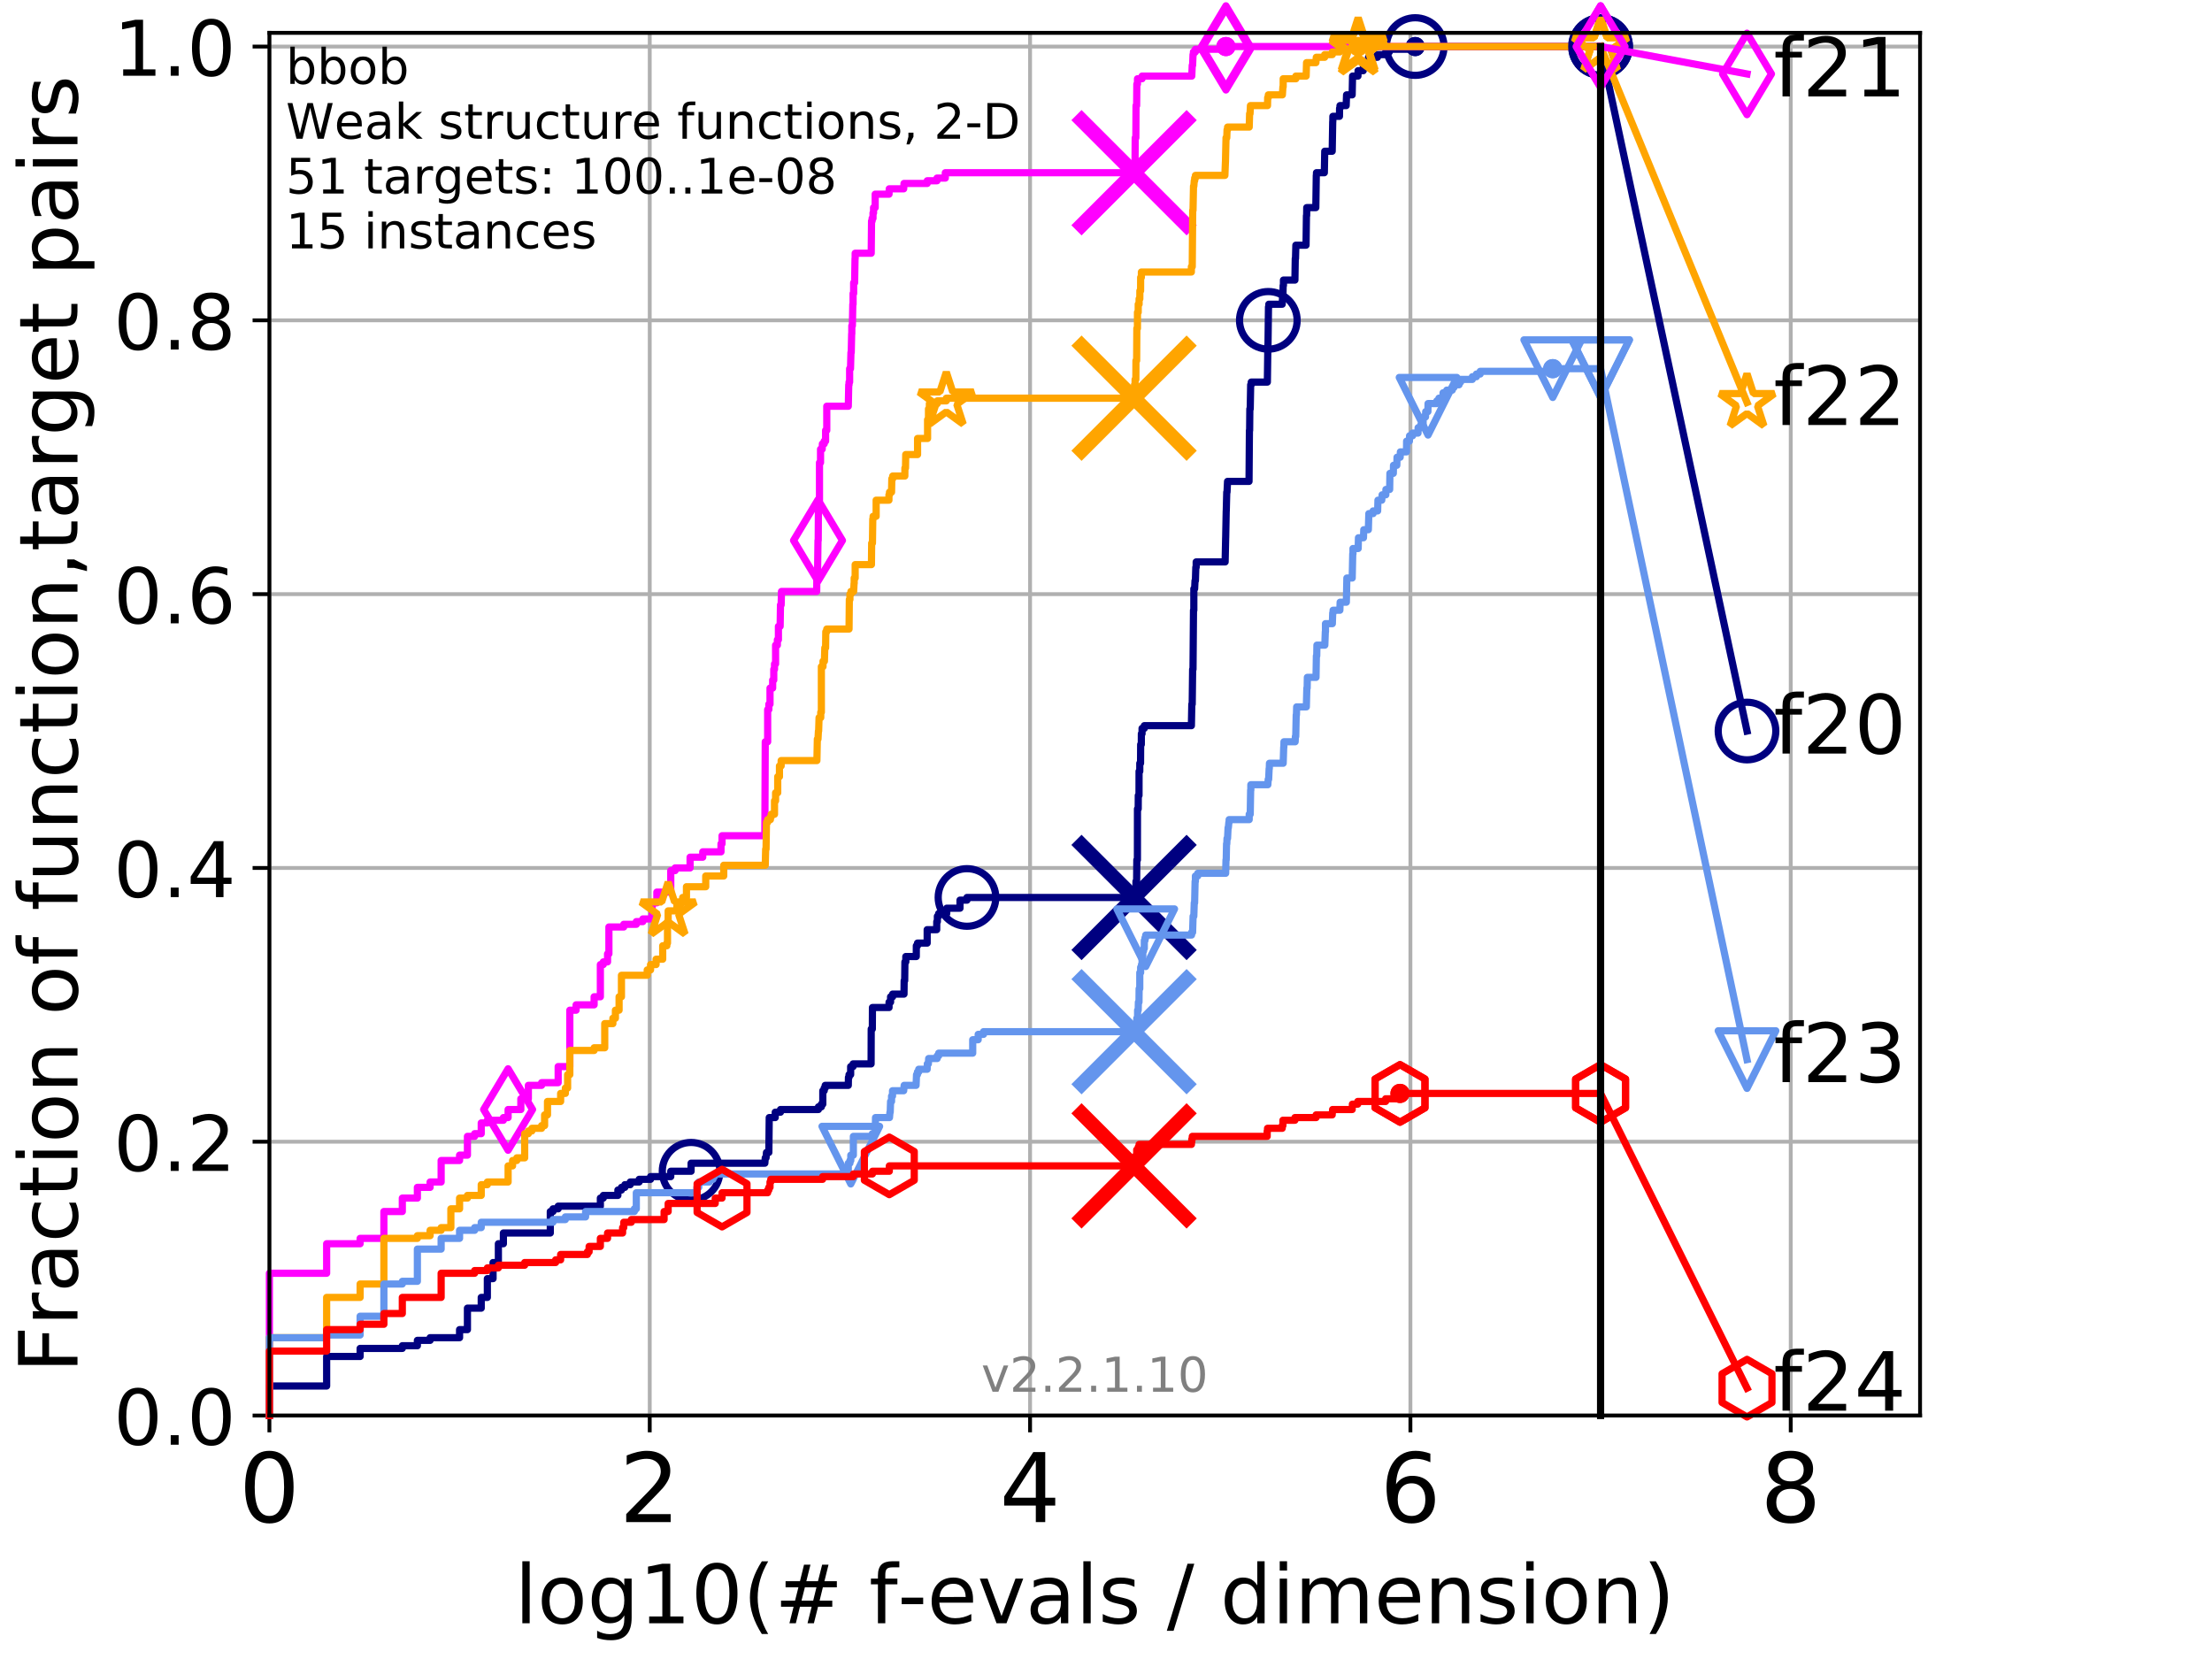 <?xml version="1.0" encoding="utf-8" standalone="no"?>
<!DOCTYPE svg PUBLIC "-//W3C//DTD SVG 1.1//EN"
  "http://www.w3.org/Graphics/SVG/1.1/DTD/svg11.dtd">
<!-- Created with matplotlib (http://matplotlib.org/) -->
<svg height="345.6pt" version="1.1" viewBox="0 0 460.8 345.6" width="460.8pt" xmlns="http://www.w3.org/2000/svg" xmlns:xlink="http://www.w3.org/1999/xlink">
 <defs>
  <style type="text/css">
*{stroke-linecap:butt;stroke-linejoin:round;}
  </style>
 </defs>
 <g id="figure_1">
  <g id="patch_1">
   <path d="M 0 345.6 
L 460.8 345.6 
L 460.8 0 
L 0 0 
z
" style="fill:#ffffff;"/>
  </g>
  <g id="axes_1">
   <g id="patch_2">
    <path d="M 56.12 294.88 
L 399.984 294.88 
L 399.984 6.845 
L 56.12 6.845 
z
" style="fill:#ffffff;"/>
   </g>
   <g id="matplotlib.axis_1">
    <g id="xtick_1">
     <g id="line2d_1">
      <path clip-path="url(#p9f0343875a)" d="M 56.12 294.88 
L 56.12 6.845 
" style="fill:none;stroke:#b0b0b0;stroke-linecap:square;stroke-width:0.8;"/>
     </g>
     <g id="line2d_2">
      <defs>
       <path d="M 0 0 
L 0 3.5 
" id="m9d9d340809" style="stroke:#000000;stroke-width:0.8;"/>
      </defs>
      <g>
       <use style="stroke:#000000;stroke-width:0.8;" x="56.12" xlink:href="#m9d9d340809" y="294.88"/>
      </g>
     </g>
     <g id="text_1">
      <!-- 0 -->
      <defs>
       <path d="M 31.781 66.406 
Q 24.172 66.406 20.328 58.906 
Q 16.5 51.422 16.5 36.375 
Q 16.5 21.391 20.328 13.891 
Q 24.172 6.391 31.781 6.391 
Q 39.453 6.391 43.281 13.891 
Q 47.125 21.391 47.125 36.375 
Q 47.125 51.422 43.281 58.906 
Q 39.453 66.406 31.781 66.406 
z
M 31.781 74.219 
Q 44.047 74.219 50.516 64.516 
Q 56.984 54.828 56.984 36.375 
Q 56.984 17.969 50.516 8.266 
Q 44.047 -1.422 31.781 -1.422 
Q 19.531 -1.422 13.062 8.266 
Q 6.594 17.969 6.594 36.375 
Q 6.594 54.828 13.062 64.516 
Q 19.531 74.219 31.781 74.219 
z
" id="DejaVuSans-30"/>
      </defs>
      <g transform="translate(49.758 317.077)scale(0.2 -0.2)">
       <use xlink:href="#DejaVuSans-30"/>
      </g>
     </g>
    </g>
    <g id="xtick_2">
     <g id="line2d_3">
      <path clip-path="url(#p9f0343875a)" d="M 135.351 294.88 
L 135.351 6.845 
" style="fill:none;stroke:#b0b0b0;stroke-linecap:square;stroke-width:0.8;"/>
     </g>
     <g id="line2d_4">
      <g>
       <use style="stroke:#000000;stroke-width:0.8;" x="135.351" xlink:href="#m9d9d340809" y="294.88"/>
      </g>
     </g>
     <g id="text_2">
      <!-- 2 -->
      <defs>
       <path d="M 19.188 8.297 
L 53.609 8.297 
L 53.609 0 
L 7.328 0 
L 7.328 8.297 
Q 12.938 14.109 22.625 23.891 
Q 32.328 33.688 34.812 36.531 
Q 39.547 41.844 41.422 45.531 
Q 43.312 49.219 43.312 52.781 
Q 43.312 58.594 39.234 62.25 
Q 35.156 65.922 28.609 65.922 
Q 23.969 65.922 18.812 64.312 
Q 13.672 62.703 7.812 59.422 
L 7.812 69.391 
Q 13.766 71.781 18.938 73 
Q 24.125 74.219 28.422 74.219 
Q 39.75 74.219 46.484 68.547 
Q 53.219 62.891 53.219 53.422 
Q 53.219 48.922 51.531 44.891 
Q 49.859 40.875 45.406 35.406 
Q 44.188 33.984 37.641 27.219 
Q 31.109 20.453 19.188 8.297 
z
" id="DejaVuSans-32"/>
      </defs>
      <g transform="translate(128.989 317.077)scale(0.2 -0.2)">
       <use xlink:href="#DejaVuSans-32"/>
      </g>
     </g>
    </g>
    <g id="xtick_3">
     <g id="line2d_5">
      <path clip-path="url(#p9f0343875a)" d="M 214.583 294.88 
L 214.583 6.845 
" style="fill:none;stroke:#b0b0b0;stroke-linecap:square;stroke-width:0.8;"/>
     </g>
     <g id="line2d_6">
      <g>
       <use style="stroke:#000000;stroke-width:0.8;" x="214.583" xlink:href="#m9d9d340809" y="294.88"/>
      </g>
     </g>
     <g id="text_3">
      <!-- 4 -->
      <defs>
       <path d="M 37.797 64.312 
L 12.891 25.391 
L 37.797 25.391 
z
M 35.203 72.906 
L 47.609 72.906 
L 47.609 25.391 
L 58.016 25.391 
L 58.016 17.188 
L 47.609 17.188 
L 47.609 0 
L 37.797 0 
L 37.797 17.188 
L 4.891 17.188 
L 4.891 26.703 
z
" id="DejaVuSans-34"/>
      </defs>
      <g transform="translate(208.22 317.077)scale(0.2 -0.2)">
       <use xlink:href="#DejaVuSans-34"/>
      </g>
     </g>
    </g>
    <g id="xtick_4">
     <g id="line2d_7">
      <path clip-path="url(#p9f0343875a)" d="M 293.814 294.88 
L 293.814 6.845 
" style="fill:none;stroke:#b0b0b0;stroke-linecap:square;stroke-width:0.8;"/>
     </g>
     <g id="line2d_8">
      <g>
       <use style="stroke:#000000;stroke-width:0.8;" x="293.814" xlink:href="#m9d9d340809" y="294.88"/>
      </g>
     </g>
     <g id="text_4">
      <!-- 6 -->
      <defs>
       <path d="M 33.016 40.375 
Q 26.375 40.375 22.484 35.828 
Q 18.609 31.297 18.609 23.391 
Q 18.609 15.531 22.484 10.953 
Q 26.375 6.391 33.016 6.391 
Q 39.656 6.391 43.531 10.953 
Q 47.406 15.531 47.406 23.391 
Q 47.406 31.297 43.531 35.828 
Q 39.656 40.375 33.016 40.375 
z
M 52.594 71.297 
L 52.594 62.312 
Q 48.875 64.062 45.094 64.984 
Q 41.312 65.922 37.594 65.922 
Q 27.828 65.922 22.672 59.328 
Q 17.531 52.734 16.797 39.406 
Q 19.672 43.656 24.016 45.922 
Q 28.375 48.188 33.594 48.188 
Q 44.578 48.188 50.953 41.516 
Q 57.328 34.859 57.328 23.391 
Q 57.328 12.156 50.688 5.359 
Q 44.047 -1.422 33.016 -1.422 
Q 20.359 -1.422 13.672 8.266 
Q 6.984 17.969 6.984 36.375 
Q 6.984 53.656 15.188 63.938 
Q 23.391 74.219 37.203 74.219 
Q 40.922 74.219 44.703 73.484 
Q 48.484 72.75 52.594 71.297 
z
" id="DejaVuSans-36"/>
      </defs>
      <g transform="translate(287.452 317.077)scale(0.2 -0.2)">
       <use xlink:href="#DejaVuSans-36"/>
      </g>
     </g>
    </g>
    <g id="xtick_5">
     <g id="line2d_9">
      <path clip-path="url(#p9f0343875a)" d="M 373.045 294.88 
L 373.045 6.845 
" style="fill:none;stroke:#b0b0b0;stroke-linecap:square;stroke-width:0.8;"/>
     </g>
     <g id="line2d_10">
      <g>
       <use style="stroke:#000000;stroke-width:0.8;" x="373.045" xlink:href="#m9d9d340809" y="294.88"/>
      </g>
     </g>
     <g id="text_5">
      <!-- 8 -->
      <defs>
       <path d="M 31.781 34.625 
Q 24.75 34.625 20.719 30.859 
Q 16.703 27.094 16.703 20.516 
Q 16.703 13.922 20.719 10.156 
Q 24.75 6.391 31.781 6.391 
Q 38.812 6.391 42.859 10.172 
Q 46.922 13.969 46.922 20.516 
Q 46.922 27.094 42.891 30.859 
Q 38.875 34.625 31.781 34.625 
z
M 21.922 38.812 
Q 15.578 40.375 12.031 44.719 
Q 8.5 49.078 8.5 55.328 
Q 8.5 64.062 14.719 69.141 
Q 20.953 74.219 31.781 74.219 
Q 42.672 74.219 48.875 69.141 
Q 55.078 64.062 55.078 55.328 
Q 55.078 49.078 51.531 44.719 
Q 48 40.375 41.703 38.812 
Q 48.828 37.156 52.797 32.312 
Q 56.781 27.484 56.781 20.516 
Q 56.781 9.906 50.312 4.234 
Q 43.844 -1.422 31.781 -1.422 
Q 19.734 -1.422 13.25 4.234 
Q 6.781 9.906 6.781 20.516 
Q 6.781 27.484 10.781 32.312 
Q 14.797 37.156 21.922 38.812 
z
M 18.312 54.391 
Q 18.312 48.734 21.844 45.562 
Q 25.391 42.391 31.781 42.391 
Q 38.141 42.391 41.719 45.562 
Q 45.312 48.734 45.312 54.391 
Q 45.312 60.062 41.719 63.234 
Q 38.141 66.406 31.781 66.406 
Q 25.391 66.406 21.844 63.234 
Q 18.312 60.062 18.312 54.391 
z
" id="DejaVuSans-38"/>
      </defs>
      <g transform="translate(366.683 317.077)scale(0.2 -0.2)">
       <use xlink:href="#DejaVuSans-38"/>
      </g>
     </g>
    </g>
    <g id="text_6">
     <!-- log10(# f-evals / dimension) -->
     <defs>
      <path d="M 9.422 75.984 
L 18.406 75.984 
L 18.406 0 
L 9.422 0 
z
" id="DejaVuSans-6c"/>
      <path d="M 30.609 48.391 
Q 23.391 48.391 19.188 42.75 
Q 14.984 37.109 14.984 27.297 
Q 14.984 17.484 19.156 11.844 
Q 23.344 6.203 30.609 6.203 
Q 37.797 6.203 41.984 11.859 
Q 46.188 17.531 46.188 27.297 
Q 46.188 37.016 41.984 42.703 
Q 37.797 48.391 30.609 48.391 
z
M 30.609 56 
Q 42.328 56 49.016 48.375 
Q 55.719 40.766 55.719 27.297 
Q 55.719 13.875 49.016 6.219 
Q 42.328 -1.422 30.609 -1.422 
Q 18.844 -1.422 12.172 6.219 
Q 5.516 13.875 5.516 27.297 
Q 5.516 40.766 12.172 48.375 
Q 18.844 56 30.609 56 
z
" id="DejaVuSans-6f"/>
      <path d="M 45.406 27.984 
Q 45.406 37.75 41.375 43.109 
Q 37.359 48.484 30.078 48.484 
Q 22.859 48.484 18.828 43.109 
Q 14.797 37.75 14.797 27.984 
Q 14.797 18.266 18.828 12.891 
Q 22.859 7.516 30.078 7.516 
Q 37.359 7.516 41.375 12.891 
Q 45.406 18.266 45.406 27.984 
z
M 54.391 6.781 
Q 54.391 -7.172 48.188 -13.984 
Q 42 -20.797 29.203 -20.797 
Q 24.469 -20.797 20.266 -20.094 
Q 16.062 -19.391 12.109 -17.922 
L 12.109 -9.188 
Q 16.062 -11.328 19.922 -12.344 
Q 23.781 -13.375 27.781 -13.375 
Q 36.625 -13.375 41.016 -8.766 
Q 45.406 -4.156 45.406 5.172 
L 45.406 9.625 
Q 42.625 4.781 38.281 2.391 
Q 33.938 0 27.875 0 
Q 17.828 0 11.672 7.656 
Q 5.516 15.328 5.516 27.984 
Q 5.516 40.672 11.672 48.328 
Q 17.828 56 27.875 56 
Q 33.938 56 38.281 53.609 
Q 42.625 51.219 45.406 46.391 
L 45.406 54.688 
L 54.391 54.688 
z
" id="DejaVuSans-67"/>
      <path d="M 12.406 8.297 
L 28.516 8.297 
L 28.516 63.922 
L 10.984 60.406 
L 10.984 69.391 
L 28.422 72.906 
L 38.281 72.906 
L 38.281 8.297 
L 54.391 8.297 
L 54.391 0 
L 12.406 0 
z
" id="DejaVuSans-31"/>
      <path d="M 31 75.875 
Q 24.469 64.656 21.281 53.656 
Q 18.109 42.672 18.109 31.391 
Q 18.109 20.125 21.312 9.062 
Q 24.516 -2 31 -13.188 
L 23.188 -13.188 
Q 15.875 -1.703 12.234 9.375 
Q 8.594 20.453 8.594 31.391 
Q 8.594 42.281 12.203 53.312 
Q 15.828 64.359 23.188 75.875 
z
" id="DejaVuSans-28"/>
      <path d="M 51.125 44 
L 36.922 44 
L 32.812 27.688 
L 47.125 27.688 
z
M 43.797 71.781 
L 38.719 51.516 
L 52.984 51.516 
L 58.109 71.781 
L 65.922 71.781 
L 60.891 51.516 
L 76.125 51.516 
L 76.125 44 
L 58.984 44 
L 54.984 27.688 
L 70.516 27.688 
L 70.516 20.219 
L 53.078 20.219 
L 48 0 
L 40.188 0 
L 45.219 20.219 
L 30.906 20.219 
L 25.875 0 
L 18.016 0 
L 23.094 20.219 
L 7.719 20.219 
L 7.719 27.688 
L 24.906 27.688 
L 29 44 
L 13.281 44 
L 13.281 51.516 
L 30.906 51.516 
L 35.891 71.781 
z
" id="DejaVuSans-23"/>
      <path id="DejaVuSans-20"/>
      <path d="M 37.109 75.984 
L 37.109 68.5 
L 28.516 68.5 
Q 23.688 68.5 21.797 66.547 
Q 19.922 64.594 19.922 59.516 
L 19.922 54.688 
L 34.719 54.688 
L 34.719 47.703 
L 19.922 47.703 
L 19.922 0 
L 10.891 0 
L 10.891 47.703 
L 2.297 47.703 
L 2.297 54.688 
L 10.891 54.688 
L 10.891 58.5 
Q 10.891 67.625 15.141 71.797 
Q 19.391 75.984 28.609 75.984 
z
" id="DejaVuSans-66"/>
      <path d="M 4.891 31.391 
L 31.203 31.391 
L 31.203 23.391 
L 4.891 23.391 
z
" id="DejaVuSans-2d"/>
      <path d="M 56.203 29.594 
L 56.203 25.203 
L 14.891 25.203 
Q 15.484 15.922 20.484 11.062 
Q 25.484 6.203 34.422 6.203 
Q 39.594 6.203 44.453 7.469 
Q 49.312 8.734 54.109 11.281 
L 54.109 2.781 
Q 49.266 0.734 44.188 -0.344 
Q 39.109 -1.422 33.891 -1.422 
Q 20.797 -1.422 13.156 6.188 
Q 5.516 13.812 5.516 26.812 
Q 5.516 40.234 12.766 48.109 
Q 20.016 56 32.328 56 
Q 43.359 56 49.781 48.891 
Q 56.203 41.797 56.203 29.594 
z
M 47.219 32.234 
Q 47.125 39.594 43.094 43.984 
Q 39.062 48.391 32.422 48.391 
Q 24.906 48.391 20.391 44.141 
Q 15.875 39.891 15.188 32.172 
z
" id="DejaVuSans-65"/>
      <path d="M 2.984 54.688 
L 12.5 54.688 
L 29.594 8.797 
L 46.688 54.688 
L 56.203 54.688 
L 35.688 0 
L 23.484 0 
z
" id="DejaVuSans-76"/>
      <path d="M 34.281 27.484 
Q 23.391 27.484 19.188 25 
Q 14.984 22.516 14.984 16.5 
Q 14.984 11.719 18.141 8.906 
Q 21.297 6.109 26.703 6.109 
Q 34.188 6.109 38.703 11.406 
Q 43.219 16.703 43.219 25.484 
L 43.219 27.484 
z
M 52.203 31.203 
L 52.203 0 
L 43.219 0 
L 43.219 8.297 
Q 40.141 3.328 35.547 0.953 
Q 30.953 -1.422 24.312 -1.422 
Q 15.922 -1.422 10.953 3.297 
Q 6 8.016 6 15.922 
Q 6 25.141 12.172 29.828 
Q 18.359 34.516 30.609 34.516 
L 43.219 34.516 
L 43.219 35.406 
Q 43.219 41.609 39.141 45 
Q 35.062 48.391 27.688 48.391 
Q 23 48.391 18.547 47.266 
Q 14.109 46.141 10.016 43.891 
L 10.016 52.203 
Q 14.938 54.109 19.578 55.047 
Q 24.219 56 28.609 56 
Q 40.484 56 46.344 49.844 
Q 52.203 43.703 52.203 31.203 
z
" id="DejaVuSans-61"/>
      <path d="M 44.281 53.078 
L 44.281 44.578 
Q 40.484 46.531 36.375 47.5 
Q 32.281 48.484 27.875 48.484 
Q 21.188 48.484 17.844 46.438 
Q 14.5 44.391 14.5 40.281 
Q 14.5 37.156 16.891 35.375 
Q 19.281 33.594 26.516 31.984 
L 29.594 31.297 
Q 39.156 29.25 43.188 25.516 
Q 47.219 21.781 47.219 15.094 
Q 47.219 7.469 41.188 3.016 
Q 35.156 -1.422 24.609 -1.422 
Q 20.219 -1.422 15.453 -0.562 
Q 10.688 0.297 5.422 2 
L 5.422 11.281 
Q 10.406 8.688 15.234 7.391 
Q 20.062 6.109 24.812 6.109 
Q 31.156 6.109 34.562 8.281 
Q 37.984 10.453 37.984 14.406 
Q 37.984 18.062 35.516 20.016 
Q 33.062 21.969 24.703 23.781 
L 21.578 24.516 
Q 13.234 26.266 9.516 29.906 
Q 5.812 33.547 5.812 39.891 
Q 5.812 47.609 11.281 51.797 
Q 16.75 56 26.812 56 
Q 31.781 56 36.172 55.266 
Q 40.578 54.547 44.281 53.078 
z
" id="DejaVuSans-73"/>
      <path d="M 25.391 72.906 
L 33.688 72.906 
L 8.297 -9.281 
L 0 -9.281 
z
" id="DejaVuSans-2f"/>
      <path d="M 45.406 46.391 
L 45.406 75.984 
L 54.391 75.984 
L 54.391 0 
L 45.406 0 
L 45.406 8.203 
Q 42.578 3.328 38.25 0.953 
Q 33.938 -1.422 27.875 -1.422 
Q 17.969 -1.422 11.734 6.484 
Q 5.516 14.406 5.516 27.297 
Q 5.516 40.188 11.734 48.094 
Q 17.969 56 27.875 56 
Q 33.938 56 38.25 53.625 
Q 42.578 51.266 45.406 46.391 
z
M 14.797 27.297 
Q 14.797 17.391 18.875 11.75 
Q 22.953 6.109 30.078 6.109 
Q 37.203 6.109 41.297 11.75 
Q 45.406 17.391 45.406 27.297 
Q 45.406 37.203 41.297 42.844 
Q 37.203 48.484 30.078 48.484 
Q 22.953 48.484 18.875 42.844 
Q 14.797 37.203 14.797 27.297 
z
" id="DejaVuSans-64"/>
      <path d="M 9.422 54.688 
L 18.406 54.688 
L 18.406 0 
L 9.422 0 
z
M 9.422 75.984 
L 18.406 75.984 
L 18.406 64.594 
L 9.422 64.594 
z
" id="DejaVuSans-69"/>
      <path d="M 52 44.188 
Q 55.375 50.25 60.062 53.125 
Q 64.75 56 71.094 56 
Q 79.641 56 84.281 50.016 
Q 88.922 44.047 88.922 33.016 
L 88.922 0 
L 79.891 0 
L 79.891 32.719 
Q 79.891 40.578 77.094 44.375 
Q 74.312 48.188 68.609 48.188 
Q 61.625 48.188 57.562 43.547 
Q 53.516 38.922 53.516 30.906 
L 53.516 0 
L 44.484 0 
L 44.484 32.719 
Q 44.484 40.625 41.703 44.406 
Q 38.922 48.188 33.109 48.188 
Q 26.219 48.188 22.156 43.531 
Q 18.109 38.875 18.109 30.906 
L 18.109 0 
L 9.078 0 
L 9.078 54.688 
L 18.109 54.688 
L 18.109 46.188 
Q 21.188 51.219 25.484 53.609 
Q 29.781 56 35.688 56 
Q 41.656 56 45.828 52.969 
Q 50 49.953 52 44.188 
z
" id="DejaVuSans-6d"/>
      <path d="M 54.891 33.016 
L 54.891 0 
L 45.906 0 
L 45.906 32.719 
Q 45.906 40.484 42.875 44.328 
Q 39.844 48.188 33.797 48.188 
Q 26.516 48.188 22.312 43.547 
Q 18.109 38.922 18.109 30.906 
L 18.109 0 
L 9.078 0 
L 9.078 54.688 
L 18.109 54.688 
L 18.109 46.188 
Q 21.344 51.125 25.703 53.562 
Q 30.078 56 35.797 56 
Q 45.219 56 50.047 50.172 
Q 54.891 44.344 54.891 33.016 
z
" id="DejaVuSans-6e"/>
      <path d="M 8.016 75.875 
L 15.828 75.875 
Q 23.141 64.359 26.781 53.312 
Q 30.422 42.281 30.422 31.391 
Q 30.422 20.453 26.781 9.375 
Q 23.141 -1.703 15.828 -13.188 
L 8.016 -13.188 
Q 14.5 -2 17.703 9.062 
Q 20.906 20.125 20.906 31.391 
Q 20.906 42.672 17.703 53.656 
Q 14.5 64.656 8.016 75.875 
z
" id="DejaVuSans-29"/>
     </defs>
     <g transform="translate(107.211 338.154)scale(0.17 -0.17)">
      <use xlink:href="#DejaVuSans-6c"/>
      <use x="27.783" xlink:href="#DejaVuSans-6f"/>
      <use x="88.965" xlink:href="#DejaVuSans-67"/>
      <use x="152.441" xlink:href="#DejaVuSans-31"/>
      <use x="216.064" xlink:href="#DejaVuSans-30"/>
      <use x="279.688" xlink:href="#DejaVuSans-28"/>
      <use x="318.701" xlink:href="#DejaVuSans-23"/>
      <use x="402.49" xlink:href="#DejaVuSans-20"/>
      <use x="434.277" xlink:href="#DejaVuSans-66"/>
      <use x="469.404" xlink:href="#DejaVuSans-2d"/>
      <use x="505.488" xlink:href="#DejaVuSans-65"/>
      <use x="567.012" xlink:href="#DejaVuSans-76"/>
      <use x="626.191" xlink:href="#DejaVuSans-61"/>
      <use x="687.471" xlink:href="#DejaVuSans-6c"/>
      <use x="715.254" xlink:href="#DejaVuSans-73"/>
      <use x="767.354" xlink:href="#DejaVuSans-20"/>
      <use x="799.141" xlink:href="#DejaVuSans-2f"/>
      <use x="832.832" xlink:href="#DejaVuSans-20"/>
      <use x="864.619" xlink:href="#DejaVuSans-64"/>
      <use x="928.096" xlink:href="#DejaVuSans-69"/>
      <use x="955.879" xlink:href="#DejaVuSans-6d"/>
      <use x="1053.291" xlink:href="#DejaVuSans-65"/>
      <use x="1114.814" xlink:href="#DejaVuSans-6e"/>
      <use x="1178.193" xlink:href="#DejaVuSans-73"/>
      <use x="1230.293" xlink:href="#DejaVuSans-69"/>
      <use x="1258.076" xlink:href="#DejaVuSans-6f"/>
      <use x="1319.258" xlink:href="#DejaVuSans-6e"/>
      <use x="1382.637" xlink:href="#DejaVuSans-29"/>
     </g>
    </g>
   </g>
   <g id="matplotlib.axis_2">
    <g id="ytick_1">
     <g id="line2d_11">
      <path clip-path="url(#p9f0343875a)" d="M 56.12 294.88 
L 399.984 294.88 
" style="fill:none;stroke:#b0b0b0;stroke-linecap:square;stroke-width:0.8;"/>
     </g>
     <g id="line2d_12">
      <defs>
       <path d="M 0 0 
L -3.5 0 
" id="m75f9d9da8a" style="stroke:#000000;stroke-width:0.8;"/>
      </defs>
      <g>
       <use style="stroke:#000000;stroke-width:0.8;" x="56.12" xlink:href="#m75f9d9da8a" y="294.88"/>
      </g>
     </g>
     <g id="text_7">
      <!-- 0.0 -->
      <defs>
       <path d="M 10.688 12.406 
L 21 12.406 
L 21 0 
L 10.688 0 
z
" id="DejaVuSans-2e"/>
      </defs>
      <g transform="translate(23.675 300.959)scale(0.16 -0.16)">
       <use xlink:href="#DejaVuSans-30"/>
       <use x="63.623" xlink:href="#DejaVuSans-2e"/>
       <use x="95.41" xlink:href="#DejaVuSans-30"/>
      </g>
     </g>
    </g>
    <g id="ytick_2">
     <g id="line2d_13">
      <path clip-path="url(#p9f0343875a)" d="M 56.12 237.843 
L 399.984 237.843 
" style="fill:none;stroke:#b0b0b0;stroke-linecap:square;stroke-width:0.8;"/>
     </g>
     <g id="line2d_14">
      <g>
       <use style="stroke:#000000;stroke-width:0.8;" x="56.12" xlink:href="#m75f9d9da8a" y="237.843"/>
      </g>
     </g>
     <g id="text_8">
      <!-- 0.2 -->
      <g transform="translate(23.675 243.922)scale(0.16 -0.16)">
       <use xlink:href="#DejaVuSans-30"/>
       <use x="63.623" xlink:href="#DejaVuSans-2e"/>
       <use x="95.41" xlink:href="#DejaVuSans-32"/>
      </g>
     </g>
    </g>
    <g id="ytick_3">
     <g id="line2d_15">
      <path clip-path="url(#p9f0343875a)" d="M 56.12 180.807 
L 399.984 180.807 
" style="fill:none;stroke:#b0b0b0;stroke-linecap:square;stroke-width:0.8;"/>
     </g>
     <g id="line2d_16">
      <g>
       <use style="stroke:#000000;stroke-width:0.8;" x="56.12" xlink:href="#m75f9d9da8a" y="180.807"/>
      </g>
     </g>
     <g id="text_9">
      <!-- 0.4 -->
      <g transform="translate(23.675 186.886)scale(0.16 -0.16)">
       <use xlink:href="#DejaVuSans-30"/>
       <use x="63.623" xlink:href="#DejaVuSans-2e"/>
       <use x="95.41" xlink:href="#DejaVuSans-34"/>
      </g>
     </g>
    </g>
    <g id="ytick_4">
     <g id="line2d_17">
      <path clip-path="url(#p9f0343875a)" d="M 56.12 123.77 
L 399.984 123.77 
" style="fill:none;stroke:#b0b0b0;stroke-linecap:square;stroke-width:0.8;"/>
     </g>
     <g id="line2d_18">
      <g>
       <use style="stroke:#000000;stroke-width:0.8;" x="56.12" xlink:href="#m75f9d9da8a" y="123.77"/>
      </g>
     </g>
     <g id="text_10">
      <!-- 0.6 -->
      <g transform="translate(23.675 129.849)scale(0.16 -0.16)">
       <use xlink:href="#DejaVuSans-30"/>
       <use x="63.623" xlink:href="#DejaVuSans-2e"/>
       <use x="95.41" xlink:href="#DejaVuSans-36"/>
      </g>
     </g>
    </g>
    <g id="ytick_5">
     <g id="line2d_19">
      <path clip-path="url(#p9f0343875a)" d="M 56.12 66.734 
L 399.984 66.734 
" style="fill:none;stroke:#b0b0b0;stroke-linecap:square;stroke-width:0.8;"/>
     </g>
     <g id="line2d_20">
      <g>
       <use style="stroke:#000000;stroke-width:0.8;" x="56.12" xlink:href="#m75f9d9da8a" y="66.734"/>
      </g>
     </g>
     <g id="text_11">
      <!-- 0.8 -->
      <g transform="translate(23.675 72.812)scale(0.16 -0.16)">
       <use xlink:href="#DejaVuSans-30"/>
       <use x="63.623" xlink:href="#DejaVuSans-2e"/>
       <use x="95.41" xlink:href="#DejaVuSans-38"/>
      </g>
     </g>
    </g>
    <g id="ytick_6">
     <g id="line2d_21">
      <path clip-path="url(#p9f0343875a)" d="M 56.12 9.697 
L 399.984 9.697 
" style="fill:none;stroke:#b0b0b0;stroke-linecap:square;stroke-width:0.8;"/>
     </g>
     <g id="line2d_22">
      <g>
       <use style="stroke:#000000;stroke-width:0.8;" x="56.12" xlink:href="#m75f9d9da8a" y="9.697"/>
      </g>
     </g>
     <g id="text_12">
      <!-- 1.0 -->
      <g transform="translate(23.675 15.776)scale(0.16 -0.16)">
       <use xlink:href="#DejaVuSans-31"/>
       <use x="63.623" xlink:href="#DejaVuSans-2e"/>
       <use x="95.41" xlink:href="#DejaVuSans-30"/>
      </g>
     </g>
    </g>
    <g id="text_13">
     <!-- Fraction of function,target pairs -->
     <defs>
      <path d="M 9.812 72.906 
L 51.703 72.906 
L 51.703 64.594 
L 19.672 64.594 
L 19.672 43.109 
L 48.578 43.109 
L 48.578 34.812 
L 19.672 34.812 
L 19.672 0 
L 9.812 0 
z
" id="DejaVuSans-46"/>
      <path d="M 41.109 46.297 
Q 39.594 47.172 37.812 47.578 
Q 36.031 48 33.891 48 
Q 26.266 48 22.188 43.047 
Q 18.109 38.094 18.109 28.812 
L 18.109 0 
L 9.078 0 
L 9.078 54.688 
L 18.109 54.688 
L 18.109 46.188 
Q 20.953 51.172 25.484 53.578 
Q 30.031 56 36.531 56 
Q 37.453 56 38.578 55.875 
Q 39.703 55.766 41.062 55.516 
z
" id="DejaVuSans-72"/>
      <path d="M 48.781 52.594 
L 48.781 44.188 
Q 44.969 46.297 41.141 47.344 
Q 37.312 48.391 33.406 48.391 
Q 24.656 48.391 19.812 42.844 
Q 14.984 37.312 14.984 27.297 
Q 14.984 17.281 19.812 11.734 
Q 24.656 6.203 33.406 6.203 
Q 37.312 6.203 41.141 7.25 
Q 44.969 8.297 48.781 10.406 
L 48.781 2.094 
Q 45.016 0.344 40.984 -0.531 
Q 36.969 -1.422 32.422 -1.422 
Q 20.062 -1.422 12.781 6.344 
Q 5.516 14.109 5.516 27.297 
Q 5.516 40.672 12.859 48.328 
Q 20.219 56 33.016 56 
Q 37.156 56 41.109 55.141 
Q 45.062 54.297 48.781 52.594 
z
" id="DejaVuSans-63"/>
      <path d="M 18.312 70.219 
L 18.312 54.688 
L 36.812 54.688 
L 36.812 47.703 
L 18.312 47.703 
L 18.312 18.016 
Q 18.312 11.328 20.141 9.422 
Q 21.969 7.516 27.594 7.516 
L 36.812 7.516 
L 36.812 0 
L 27.594 0 
Q 17.188 0 13.234 3.875 
Q 9.281 7.766 9.281 18.016 
L 9.281 47.703 
L 2.688 47.703 
L 2.688 54.688 
L 9.281 54.688 
L 9.281 70.219 
z
" id="DejaVuSans-74"/>
      <path d="M 8.5 21.578 
L 8.5 54.688 
L 17.484 54.688 
L 17.484 21.922 
Q 17.484 14.156 20.5 10.266 
Q 23.531 6.391 29.594 6.391 
Q 36.859 6.391 41.078 11.031 
Q 45.312 15.672 45.312 23.688 
L 45.312 54.688 
L 54.297 54.688 
L 54.297 0 
L 45.312 0 
L 45.312 8.406 
Q 42.047 3.422 37.719 1 
Q 33.406 -1.422 27.688 -1.422 
Q 18.266 -1.422 13.375 4.438 
Q 8.5 10.297 8.5 21.578 
z
M 31.109 56 
z
" id="DejaVuSans-75"/>
      <path d="M 11.719 12.406 
L 22.016 12.406 
L 22.016 4 
L 14.016 -11.625 
L 7.719 -11.625 
L 11.719 4 
z
" id="DejaVuSans-2c"/>
      <path d="M 18.109 8.203 
L 18.109 -20.797 
L 9.078 -20.797 
L 9.078 54.688 
L 18.109 54.688 
L 18.109 46.391 
Q 20.953 51.266 25.266 53.625 
Q 29.594 56 35.594 56 
Q 45.562 56 51.781 48.094 
Q 58.016 40.188 58.016 27.297 
Q 58.016 14.406 51.781 6.484 
Q 45.562 -1.422 35.594 -1.422 
Q 29.594 -1.422 25.266 0.953 
Q 20.953 3.328 18.109 8.203 
z
M 48.688 27.297 
Q 48.688 37.203 44.609 42.844 
Q 40.531 48.484 33.406 48.484 
Q 26.266 48.484 22.188 42.844 
Q 18.109 37.203 18.109 27.297 
Q 18.109 17.391 22.188 11.75 
Q 26.266 6.109 33.406 6.109 
Q 40.531 6.109 44.609 11.75 
Q 48.688 17.391 48.688 27.297 
z
" id="DejaVuSans-70"/>
     </defs>
     <g transform="translate(16.14 286.002)rotate(-90)scale(0.17 -0.17)">
      <use xlink:href="#DejaVuSans-46"/>
      <use x="57.41" xlink:href="#DejaVuSans-72"/>
      <use x="98.523" xlink:href="#DejaVuSans-61"/>
      <use x="159.803" xlink:href="#DejaVuSans-63"/>
      <use x="214.783" xlink:href="#DejaVuSans-74"/>
      <use x="253.992" xlink:href="#DejaVuSans-69"/>
      <use x="281.775" xlink:href="#DejaVuSans-6f"/>
      <use x="342.957" xlink:href="#DejaVuSans-6e"/>
      <use x="406.336" xlink:href="#DejaVuSans-20"/>
      <use x="438.123" xlink:href="#DejaVuSans-6f"/>
      <use x="499.305" xlink:href="#DejaVuSans-66"/>
      <use x="534.51" xlink:href="#DejaVuSans-20"/>
      <use x="566.297" xlink:href="#DejaVuSans-66"/>
      <use x="601.502" xlink:href="#DejaVuSans-75"/>
      <use x="664.881" xlink:href="#DejaVuSans-6e"/>
      <use x="728.26" xlink:href="#DejaVuSans-63"/>
      <use x="783.24" xlink:href="#DejaVuSans-74"/>
      <use x="822.449" xlink:href="#DejaVuSans-69"/>
      <use x="850.232" xlink:href="#DejaVuSans-6f"/>
      <use x="911.414" xlink:href="#DejaVuSans-6e"/>
      <use x="974.793" xlink:href="#DejaVuSans-2c"/>
      <use x="1006.58" xlink:href="#DejaVuSans-74"/>
      <use x="1045.789" xlink:href="#DejaVuSans-61"/>
      <use x="1107.068" xlink:href="#DejaVuSans-72"/>
      <use x="1148.166" xlink:href="#DejaVuSans-67"/>
      <use x="1211.643" xlink:href="#DejaVuSans-65"/>
      <use x="1273.166" xlink:href="#DejaVuSans-74"/>
      <use x="1312.375" xlink:href="#DejaVuSans-20"/>
      <use x="1344.162" xlink:href="#DejaVuSans-70"/>
      <use x="1407.639" xlink:href="#DejaVuSans-61"/>
      <use x="1468.918" xlink:href="#DejaVuSans-69"/>
      <use x="1496.701" xlink:href="#DejaVuSans-72"/>
      <use x="1537.814" xlink:href="#DejaVuSans-73"/>
     </g>
    </g>
   </g>
   <g id="line2d_23">
    <defs>
     <path d="M 0 1.5 
C 0.398 1.5 0.779 1.342 1.061 1.061 
C 1.342 0.779 1.5 0.398 1.5 0 
C 1.5 -0.398 1.342 -0.779 1.061 -1.061 
C 0.779 -1.342 0.398 -1.5 0 -1.5 
C -0.398 -1.5 -0.779 -1.342 -1.061 -1.061 
C -1.342 -0.779 -1.5 -0.398 -1.5 0 
C -1.5 0.398 -1.342 0.779 -1.061 1.061 
C -0.779 1.342 -0.398 1.5 0 1.5 
z
" id="m0b86a724cf" style="stroke:#000080;"/>
    </defs>
    <g>
     <use style="fill:#000080;stroke:#000080;" x="294.816" xlink:href="#m0b86a724cf" y="9.697"/>
     <use style="fill:#000080;stroke:#000080;" x="294.816" xlink:href="#m0b86a724cf" y="9.697"/>
    </g>
   </g>
   <g id="line2d_24">
    <path d="M 56.12 294.88 
L 56.12 288.729 
L 68.046 288.729 
L 68.046 282.578 
L 75.021 282.578 
L 75.021 280.9 
L 83.81 280.9 
L 83.81 280.341 
L 86.947 280.341 
L 86.947 279.223 
L 89.599 279.223 
L 89.599 278.664 
L 95.736 278.664 
L 95.736 276.986 
L 97.375 276.986 
L 97.375 272.513 
L 100.25 272.513 
L 100.25 270.276 
L 101.525 270.276 
L 101.525 266.362 
L 102.712 266.362 
L 102.712 263.007 
L 103.822 263.007 
L 103.822 259.092 
L 104.865 259.092 
L 104.865 256.856 
L 114.637 256.856 
L 114.637 252.382 
L 115.201 252.382 
L 115.201 251.823 
L 116.277 251.823 
L 116.277 251.264 
L 125.066 251.264 
L 125.066 249.586 
L 125.68 249.586 
L 125.68 249.027 
L 128.716 249.027 
L 128.716 247.909 
L 129.459 247.909 
L 129.459 247.35 
L 130.171 247.35 
L 130.171 246.79 
L 131.296 246.79 
L 131.296 246.231 
L 133.152 246.231 
L 133.152 245.672 
L 135.523 245.672 
L 135.523 245.113 
L 139.732 245.113 
L 139.732 243.994 
L 143.967 243.994 
L 143.967 242.317 
L 159.331 242.317 
L 159.416 241.199 
L 159.585 241.199 
L 159.669 240.08 
L 160.164 240.08 
L 160.245 232.811 
L 161.494 232.811 
L 161.494 231.692 
L 162.588 231.692 
L 162.588 231.133 
L 170.493 231.133 
L 170.493 230.574 
L 171.106 230.574 
L 171.106 230.015 
L 171.405 230.015 
L 171.405 227.219 
L 171.699 227.219 
L 171.699 226.66 
L 171.906 226.66 
L 171.906 226.101 
L 176.716 226.101 
L 176.747 224.423 
L 176.871 224.423 
L 176.871 223.864 
L 177.206 223.864 
L 177.206 222.186 
L 177.712 222.186 
L 177.712 221.627 
L 181.466 221.627 
L 181.49 214.358 
L 181.724 214.358 
L 181.747 209.884 
L 185.204 209.884 
L 185.204 208.766 
L 185.523 208.766 
L 185.523 207.648 
L 185.947 207.648 
L 185.947 207.088 
L 188.32 207.088 
L 188.351 204.292 
L 188.462 204.292 
L 188.509 200.378 
L 188.696 200.378 
L 188.696 199.26 
L 190.876 199.26 
L 190.889 197.023 
L 191.133 197.023 
L 191.133 196.464 
L 193.148 196.464 
L 193.148 193.668 
L 195.134 193.668 
L 195.145 191.99 
L 195.272 191.99 
L 195.272 190.872 
L 195.534 190.872 
L 195.534 190.313 
L 197.219 190.313 
L 197.219 189.195 
L 199.986 189.195 
L 199.986 187.517 
L 201.442 187.517 
L 201.442 186.958 
L 236.453 186.958 
L 236.483 185.839 
L 236.632 185.839 
L 236.646 183.603 
L 236.779 183.603 
L 236.822 179.129 
L 236.945 179.129 
L 236.956 168.505 
L 237.109 168.505 
L 237.126 165.709 
L 237.276 165.709 
L 237.287 160.676 
L 237.436 160.676 
L 237.437 158.999 
L 237.597 158.999 
L 237.62 155.084 
L 237.756 155.084 
L 237.767 152.848 
L 237.91 152.848 
L 237.91 151.729 
L 238.384 151.729 
L 238.384 151.17 
L 248.189 151.17 
L 248.276 146.697 
L 248.359 146.697 
L 248.448 139.427 
L 248.525 139.427 
L 248.628 127.125 
L 248.695 127.125 
L 248.7 122.652 
L 248.862 122.652 
L 248.943 120.974 
L 249.024 120.974 
L 249.109 118.178 
L 249.187 118.178 
L 249.187 117.06 
L 255.217 117.06 
L 255.328 112.027 
L 255.332 112.027 
L 255.442 106.436 
L 255.453 106.436 
L 255.554 102.521 
L 255.611 102.521 
L 255.72 100.285 
L 260.195 100.285 
L 260.278 89.66 
L 260.322 89.66 
L 260.363 85.187 
L 260.445 85.187 
L 260.537 80.154 
L 260.657 80.154 
L 260.657 79.595 
L 264.015 79.595 
L 264.121 71.766 
L 264.148 71.766 
L 264.249 63.938 
L 264.318 63.938 
L 264.318 63.379 
L 267.108 63.379 
L 267.194 61.701 
L 267.251 61.701 
L 267.307 59.464 
L 267.364 59.464 
L 267.368 58.346 
L 269.755 58.346 
L 269.827 53.872 
L 269.877 53.872 
L 269.951 51.077 
L 272.072 51.077 
L 272.155 44.926 
L 272.198 44.926 
L 272.219 43.248 
L 274.11 43.248 
L 274.208 36.538 
L 274.246 36.538 
L 274.246 35.979 
L 275.883 35.979 
L 275.969 31.505 
L 277.521 31.505 
L 277.629 25.354 
L 277.645 25.354 
L 277.663 24.236 
L 279.033 24.236 
L 279.058 22.558 
L 279.144 22.558 
L 279.144 21.999 
L 280.431 21.999 
L 280.513 19.762 
L 281.68 19.762 
L 281.764 15.848 
L 282.886 15.848 
L 282.909 14.73 
L 283.982 14.73 
L 284.049 13.052 
L 285.054 13.052 
L 285.084 11.934 
L 286.952 11.934 
L 286.952 11.375 
L 288.661 11.375 
L 288.661 10.815 
L 289.437 10.815 
L 289.437 10.256 
L 294.816 10.256 
L 294.816 9.697 
L 333.43 9.697 
L 333.43 9.697 
" style="fill:none;stroke:#000080;stroke-linecap:square;stroke-width:1.5;"/>
   </g>
   <g id="line2d_25">
    <defs>
     <path d="M 0 6 
C 1.591 6 3.117 5.368 4.243 4.243 
C 5.368 3.117 6 1.591 6 0 
C 6 -1.591 5.368 -3.117 4.243 -4.243 
C 3.117 -5.368 1.591 -6 0 -6 
C -1.591 -6 -3.117 -5.368 -4.243 -4.243 
C -5.368 -3.117 -6 -1.591 -6 0 
C -6 1.591 -5.368 3.117 -4.243 4.243 
C -3.117 5.368 -1.591 6 0 6 
z
" id="mb23f8107c4" style="stroke:#000080;stroke-width:1.5;"/>
    </defs>
    <g>
     <use style="fill-opacity:0;stroke:#000080;stroke-width:1.5;" x="143.967" xlink:href="#mb23f8107c4" y="243.994"/>
     <use style="fill-opacity:0;stroke:#000080;stroke-width:1.5;" x="201.442" xlink:href="#mb23f8107c4" y="186.958"/>
     <use style="fill-opacity:0;stroke:#000080;stroke-width:1.5;" x="264.216" xlink:href="#mb23f8107c4" y="66.734"/>
     <use style="fill-opacity:0;stroke:#000080;stroke-width:1.5;" x="294.816" xlink:href="#mb23f8107c4" y="9.697"/>
     <use style="fill-opacity:0;stroke:#000080;stroke-width:1.5;" x="333.43" xlink:href="#mb23f8107c4" y="9.697"/>
    </g>
   </g>
   <g id="line2d_26">
    <path style="fill:none;stroke:#000080;stroke-linecap:square;stroke-width:1.5;"/>
    <g/>
   </g>
   <g id="line2d_27">
    <path clip-path="url(#p9f0343875a)" d="M 236.247 186.958 
" style="fill:none;stroke:#000080;stroke-linecap:square;stroke-width:1.5;"/>
    <defs>
     <path d="M -12 12 
L 12 -12 
M -12 -12 
L 12 12 
" id="m656b3de223" style="stroke:#000080;stroke-width:3;"/>
    </defs>
    <g clip-path="url(#p9f0343875a)">
     <use style="fill:#000080;stroke:#000080;stroke-width:3;" x="236.247" xlink:href="#m656b3de223" y="186.958"/>
    </g>
   </g>
   <g id="line2d_28">
    <defs>
     <path d="M 0 1.5 
C 0.398 1.5 0.779 1.342 1.061 1.061 
C 1.342 0.779 1.5 0.398 1.5 0 
C 1.5 -0.398 1.342 -0.779 1.061 -1.061 
C 0.779 -1.342 0.398 -1.5 0 -1.5 
C -0.398 -1.5 -0.779 -1.342 -1.061 -1.061 
C -1.342 -0.779 -1.5 -0.398 -1.5 0 
C -1.5 0.398 -1.342 0.779 -1.061 1.061 
C -0.779 1.342 -0.398 1.5 0 1.5 
z
" id="maab708c701" style="stroke:#ff00ff;"/>
    </defs>
    <g>
     <use style="fill:#ff00ff;stroke:#ff00ff;" x="255.385" xlink:href="#maab708c701" y="9.697"/>
     <use style="fill:#ff00ff;stroke:#ff00ff;" x="255.385" xlink:href="#maab708c701" y="9.697"/>
    </g>
   </g>
   <g id="line2d_29">
    <path d="M 56.12 294.88 
L 56.12 265.243 
L 68.046 265.243 
L 68.046 259.092 
L 75.021 259.092 
L 75.021 257.974 
L 79.971 257.974 
L 79.971 252.382 
L 83.81 252.382 
L 83.81 249.586 
L 86.947 249.586 
L 86.947 247.35 
L 89.599 247.35 
L 89.599 246.231 
L 91.897 246.231 
L 91.897 241.758 
L 95.736 241.758 
L 95.736 240.639 
L 97.375 240.639 
L 97.375 236.725 
L 98.872 236.725 
L 98.872 236.166 
L 100.25 236.166 
L 100.25 233.929 
L 101.525 233.929 
L 101.525 233.37 
L 104.865 233.37 
L 104.865 232.811 
L 105.848 232.811 
L 105.848 231.133 
L 108.501 231.133 
L 108.501 228.896 
L 110.066 228.896 
L 110.066 226.101 
L 112.824 226.101 
L 112.824 225.541 
L 116.277 225.541 
L 116.277 222.186 
L 118.704 222.186 
L 118.704 210.443 
L 120.012 210.443 
L 120.012 209.325 
L 123.767 209.325 
L 123.767 207.648 
L 125.066 207.648 
L 125.066 200.937 
L 125.68 200.937 
L 125.68 200.378 
L 126.563 200.378 
L 126.563 198.701 
L 126.847 198.701 
L 126.847 193.109 
L 129.937 193.109 
L 129.937 192.55 
L 132.555 192.55 
L 132.555 191.99 
L 133.917 191.99 
L 133.917 191.431 
L 135.86 191.431 
L 135.86 188.076 
L 136.834 188.076 
L 136.834 185.839 
L 139.732 185.839 
L 139.732 181.366 
L 140.642 181.366 
L 140.642 180.807 
L 143.757 180.807 
L 143.757 178.57 
L 146.394 178.57 
L 146.394 177.452 
L 150.197 177.452 
L 150.197 175.774 
L 150.414 175.774 
L 150.414 174.097 
L 159.331 174.097 
L 159.416 154.525 
L 159.918 154.525 
L 159.918 147.815 
L 160.164 147.815 
L 160.164 146.697 
L 160.407 146.697 
L 160.407 143.342 
L 160.959 143.342 
L 160.959 141.664 
L 161.191 141.664 
L 161.191 139.427 
L 161.343 139.427 
L 161.343 138.309 
L 161.569 138.309 
L 161.569 134.395 
L 161.94 134.395 
L 161.94 133.276 
L 162.159 133.276 
L 162.159 130.48 
L 162.517 130.48 
L 162.588 126.007 
L 162.729 126.007 
L 162.799 123.211 
L 170.132 123.211 
L 170.177 119.297 
L 170.313 119.297 
L 170.403 112.587 
L 170.448 112.587 
L 170.493 105.317 
L 170.582 105.317 
L 170.582 104.199 
L 170.714 104.199 
L 170.714 96.37 
L 170.933 96.37 
L 170.933 93.574 
L 171.278 93.574 
L 171.32 92.456 
L 171.699 92.456 
L 171.699 91.897 
L 171.988 91.897 
L 171.988 89.66 
L 172.232 89.66 
L 172.232 84.627 
L 176.716 84.627 
L 176.809 80.154 
L 176.871 80.154 
L 176.871 79.595 
L 176.993 79.595 
L 176.993 76.799 
L 177.176 76.799 
L 177.267 73.444 
L 177.327 73.444 
L 177.416 69.53 
L 177.446 69.53 
L 177.446 67.852 
L 177.565 67.852 
L 177.654 63.379 
L 177.712 63.379 
L 177.712 61.142 
L 177.829 61.142 
L 177.829 58.905 
L 178.032 58.905 
L 178.118 53.872 
L 178.147 53.872 
L 178.147 52.754 
L 181.49 52.754 
L 181.56 46.044 
L 181.677 46.044 
L 181.677 45.485 
L 181.863 45.485 
L 181.863 44.366 
L 181.977 44.366 
L 181.977 43.248 
L 182.317 43.248 
L 182.317 40.452 
L 185.204 40.452 
L 185.242 39.334 
L 188.256 39.334 
L 188.32 38.215 
L 193.16 38.215 
L 193.16 37.656 
L 195.198 37.656 
L 195.198 37.097 
L 196.924 37.097 
L 196.924 35.979 
L 236.265 35.979 
L 236.265 34.86 
L 236.442 34.86 
L 236.486 28.709 
L 236.618 28.709 
L 236.658 21.999 
L 236.782 21.999 
L 236.823 17.526 
L 236.95 17.526 
L 236.961 16.407 
L 237.913 16.407 
L 237.913 15.848 
L 248.271 15.848 
L 248.362 13.611 
L 248.442 13.611 
L 248.527 11.375 
L 248.609 11.375 
L 248.609 10.815 
L 249.026 10.815 
L 249.026 10.256 
L 255.385 10.256 
L 255.385 9.697 
L 333.43 9.697 
L 333.43 9.697 
" style="fill:none;stroke:#ff00ff;stroke-linecap:square;stroke-width:1.5;"/>
   </g>
   <g id="line2d_30">
    <defs>
     <path d="M -0 8.485 
L 5.091 0 
L 0 -8.485 
L -5.091 -0 
z
" id="mec7f418acb" style="stroke:#ff00ff;stroke-linejoin:miter;stroke-width:1.5;"/>
    </defs>
    <g>
     <use style="fill-opacity:0;stroke:#ff00ff;stroke-linejoin:miter;stroke-width:1.5;" x="105.848" xlink:href="#mec7f418acb" y="231.133"/>
     <use style="fill-opacity:0;stroke:#ff00ff;stroke-linejoin:miter;stroke-width:1.5;" x="170.403" xlink:href="#mec7f418acb" y="112.587"/>
     <use style="fill-opacity:0;stroke:#ff00ff;stroke-linejoin:miter;stroke-width:1.5;" x="255.385" xlink:href="#mec7f418acb" y="10.256"/>
     <use style="fill-opacity:0;stroke:#ff00ff;stroke-linejoin:miter;stroke-width:1.5;" x="255.385" xlink:href="#mec7f418acb" y="9.697"/>
     <use style="fill-opacity:0;stroke:#ff00ff;stroke-linejoin:miter;stroke-width:1.5;" x="333.43" xlink:href="#mec7f418acb" y="9.697"/>
    </g>
   </g>
   <g id="line2d_31">
    <path style="fill:none;stroke:#ff00ff;stroke-linecap:square;stroke-width:1.5;"/>
    <g/>
   </g>
   <g id="line2d_32">
    <path clip-path="url(#p9f0343875a)" d="M 236.247 35.979 
" style="fill:none;stroke:#ff00ff;stroke-linecap:square;stroke-width:1.5;"/>
    <defs>
     <path d="M -12 12 
L 12 -12 
M -12 -12 
L 12 12 
" id="m0d83c04a6b" style="stroke:#ff00ff;stroke-width:3;"/>
    </defs>
    <g clip-path="url(#p9f0343875a)">
     <use style="fill:#ff00ff;stroke:#ff00ff;stroke-width:3;" x="236.247" xlink:href="#m0d83c04a6b" y="35.979"/>
    </g>
   </g>
   <g id="line2d_33">
    <defs>
     <path d="M 0 1.5 
C 0.398 1.5 0.779 1.342 1.061 1.061 
C 1.342 0.779 1.5 0.398 1.5 0 
C 1.5 -0.398 1.342 -0.779 1.061 -1.061 
C 0.779 -1.342 0.398 -1.5 0 -1.5 
C -0.398 -1.5 -0.779 -1.342 -1.061 -1.061 
C -1.342 -0.779 -1.5 -0.398 -1.5 0 
C -1.5 0.398 -1.342 0.779 -1.061 1.061 
C -0.779 1.342 -0.398 1.5 0 1.5 
z
" id="ma6c430202b" style="stroke:#ffa500;"/>
    </defs>
    <g>
     <use style="fill:#ffa500;stroke:#ffa500;" x="282.933" xlink:href="#ma6c430202b" y="9.697"/>
     <use style="fill:#ffa500;stroke:#ffa500;" x="282.933" xlink:href="#ma6c430202b" y="9.697"/>
    </g>
   </g>
   <g id="line2d_34">
    <path d="M 56.12 294.88 
L 56.12 278.664 
L 68.046 278.664 
L 68.046 270.276 
L 75.021 270.276 
L 75.021 267.48 
L 79.971 267.48 
L 79.971 257.974 
L 86.947 257.974 
L 86.947 257.415 
L 89.599 257.415 
L 89.599 256.296 
L 91.897 256.296 
L 91.897 255.737 
L 93.923 255.737 
L 93.923 251.823 
L 95.736 251.823 
L 95.736 249.586 
L 97.375 249.586 
L 97.375 249.027 
L 100.25 249.027 
L 100.25 246.79 
L 101.525 246.79 
L 101.525 246.231 
L 105.848 246.231 
L 105.848 242.876 
L 106.779 242.876 
L 106.779 241.758 
L 107.661 241.758 
L 107.661 241.199 
L 109.301 241.199 
L 109.301 236.166 
L 110.066 236.166 
L 110.066 235.607 
L 110.798 235.607 
L 110.798 235.048 
L 112.824 235.048 
L 112.824 234.488 
L 113.45 234.488 
L 113.45 232.252 
L 114.054 232.252 
L 114.054 229.456 
L 116.791 229.456 
L 116.791 227.778 
L 117.774 227.778 
L 117.774 226.66 
L 118.245 226.66 
L 118.245 223.864 
L 118.704 223.864 
L 118.704 218.831 
L 123.767 218.831 
L 123.767 218.272 
L 125.979 218.272 
L 125.979 213.239 
L 127.673 213.239 
L 127.673 212.121 
L 128.202 212.121 
L 128.202 210.443 
L 128.967 210.443 
L 128.967 207.648 
L 129.459 207.648 
L 129.459 203.174 
L 134.827 203.174 
L 134.827 202.056 
L 135.523 202.056 
L 135.523 200.937 
L 136.675 200.937 
L 136.675 199.819 
L 138.053 199.819 
L 138.053 197.023 
L 138.913 197.023 
L 138.913 196.464 
L 139.052 196.464 
L 139.052 191.99 
L 139.19 191.99 
L 139.19 189.754 
L 141.017 189.754 
L 141.017 188.635 
L 141.744 188.635 
L 141.744 188.076 
L 142.096 188.076 
L 142.096 187.517 
L 142.212 187.517 
L 142.212 186.958 
L 143.002 186.958 
L 143.002 184.721 
L 147.017 184.721 
L 147.017 182.484 
L 150.768 182.484 
L 150.768 180.248 
L 159.416 180.248 
L 159.501 176.893 
L 159.585 176.893 
L 159.669 171.301 
L 159.918 171.301 
L 159.918 170.742 
L 160.487 170.742 
L 160.487 170.182 
L 160.646 170.182 
L 160.646 169.623 
L 161.343 169.623 
L 161.343 166.827 
L 161.569 166.827 
L 161.569 165.15 
L 162.014 165.15 
L 162.014 161.795 
L 162.375 161.795 
L 162.375 159.558 
L 162.729 159.558 
L 162.729 158.44 
L 170.177 158.44 
L 170.268 153.966 
L 170.403 153.966 
L 170.493 152.289 
L 170.537 152.289 
L 170.626 149.493 
L 170.977 149.493 
L 170.977 148.374 
L 171.106 148.374 
L 171.106 138.868 
L 171.447 138.868 
L 171.447 137.75 
L 171.74 137.75 
L 171.823 134.954 
L 171.988 134.954 
L 172.029 131.599 
L 172.232 131.599 
L 172.232 131.04 
L 176.871 131.04 
L 176.932 124.889 
L 177.055 124.889 
L 177.055 123.77 
L 177.267 123.77 
L 177.267 123.211 
L 177.829 123.211 
L 177.916 121.534 
L 177.945 121.534 
L 177.945 120.415 
L 178.147 120.415 
L 178.147 117.619 
L 181.537 117.619 
L 181.584 113.146 
L 181.747 113.146 
L 181.816 108.113 
L 181.886 108.113 
L 181.886 107.554 
L 182.518 107.554 
L 182.518 104.199 
L 185.185 104.199 
L 185.185 103.08 
L 185.298 103.08 
L 185.298 102.521 
L 185.727 102.521 
L 185.782 99.725 
L 185.965 99.725 
L 185.965 99.166 
L 188.493 99.166 
L 188.509 97.489 
L 188.634 97.489 
L 188.68 94.693 
L 191.146 94.693 
L 191.146 91.338 
L 193.232 91.338 
L 193.232 87.423 
L 193.421 87.423 
L 193.421 85.187 
L 193.608 85.187 
L 193.608 84.068 
L 195.261 84.068 
L 195.261 83.509 
L 197.134 83.509 
L 197.134 82.95 
L 236.26 82.95 
L 236.342 80.154 
L 236.458 80.154 
L 236.466 79.036 
L 236.619 79.036 
L 236.64 75.121 
L 236.784 75.121 
L 236.824 68.411 
L 236.948 68.411 
L 236.956 65.056 
L 237.109 65.056 
L 237.115 63.379 
L 237.295 63.379 
L 237.295 62.26 
L 237.444 62.26 
L 237.454 60.583 
L 237.604 60.583 
L 237.618 57.787 
L 237.766 57.787 
L 237.773 56.668 
L 248.181 56.668 
L 248.186 55.55 
L 248.366 55.55 
L 248.463 43.807 
L 248.529 43.807 
L 248.629 38.775 
L 248.7 38.775 
L 248.786 37.656 
L 248.871 37.656 
L 248.871 37.097 
L 249.029 37.097 
L 249.029 36.538 
L 255.167 36.538 
L 255.278 33.742 
L 255.285 33.742 
L 255.389 29.268 
L 255.399 29.268 
L 255.399 28.709 
L 255.558 28.709 
L 255.617 27.032 
L 255.729 27.032 
L 255.729 26.473 
L 260.234 26.473 
L 260.317 23.677 
L 260.407 23.677 
L 260.492 21.999 
L 264.045 21.999 
L 264.081 20.322 
L 264.217 20.322 
L 264.217 19.762 
L 267.142 19.762 
L 267.253 18.085 
L 267.307 18.085 
L 267.312 16.407 
L 269.952 16.407 
L 269.952 15.848 
L 272.095 15.848 
L 272.179 13.052 
L 274.129 13.052 
L 274.206 11.934 
L 275.951 11.934 
L 275.951 11.375 
L 277.552 11.375 
L 277.552 10.815 
L 279.118 10.815 
L 279.118 10.256 
L 282.933 10.256 
L 282.933 9.697 
L 333.43 9.697 
L 333.43 9.697 
" style="fill:none;stroke:#ffa500;stroke-linecap:square;stroke-width:1.5;"/>
   </g>
   <g id="line2d_35">
    <defs>
     <path d="M 0 -6 
L -1.347 -1.854 
L -5.706 -1.854 
L -2.18 0.708 
L -3.527 4.854 
L -0 2.292 
L 3.527 4.854 
L 2.18 0.708 
L 5.706 -1.854 
L 1.347 -1.854 
z
" id="m51a74eae7d" style="stroke:#ffa500;stroke-linejoin:bevel;stroke-width:1.5;"/>
    </defs>
    <g>
     <use style="fill-opacity:0;stroke:#ffa500;stroke-linejoin:bevel;stroke-width:1.5;" x="139.19" xlink:href="#m51a74eae7d" y="189.754"/>
     <use style="fill-opacity:0;stroke:#ffa500;stroke-linejoin:bevel;stroke-width:1.5;" x="197.134" xlink:href="#m51a74eae7d" y="83.509"/>
     <use style="fill-opacity:0;stroke:#ffa500;stroke-linejoin:bevel;stroke-width:1.5;" x="282.933" xlink:href="#m51a74eae7d" y="10.256"/>
     <use style="fill-opacity:0;stroke:#ffa500;stroke-linejoin:bevel;stroke-width:1.5;" x="282.933" xlink:href="#m51a74eae7d" y="9.697"/>
     <use style="fill-opacity:0;stroke:#ffa500;stroke-linejoin:bevel;stroke-width:1.5;" x="333.43" xlink:href="#m51a74eae7d" y="9.697"/>
    </g>
   </g>
   <g id="line2d_36">
    <path style="fill:none;stroke:#ffa500;stroke-linecap:square;stroke-width:1.5;"/>
    <g/>
   </g>
   <g id="line2d_37">
    <path clip-path="url(#p9f0343875a)" d="M 236.247 82.95 
" style="fill:none;stroke:#ffa500;stroke-linecap:square;stroke-width:1.5;"/>
    <defs>
     <path d="M -12 12 
L 12 -12 
M -12 -12 
L 12 12 
" id="m6fb6ae0f6f" style="stroke:#ffa500;stroke-width:3;"/>
    </defs>
    <g clip-path="url(#p9f0343875a)">
     <use style="fill:#ffa500;stroke:#ffa500;stroke-width:3;" x="236.247" xlink:href="#m6fb6ae0f6f" y="82.95"/>
    </g>
   </g>
   <g id="line2d_38">
    <defs>
     <path d="M 0 1.5 
C 0.398 1.5 0.779 1.342 1.061 1.061 
C 1.342 0.779 1.5 0.398 1.5 0 
C 1.5 -0.398 1.342 -0.779 1.061 -1.061 
C 0.779 -1.342 0.398 -1.5 0 -1.5 
C -0.398 -1.5 -0.779 -1.342 -1.061 -1.061 
C -1.342 -0.779 -1.5 -0.398 -1.5 0 
C -1.5 0.398 -1.342 0.779 -1.061 1.061 
C -0.779 1.342 -0.398 1.5 0 1.5 
z
" id="m5b48317e9e" style="stroke:#6495ed;"/>
    </defs>
    <g>
     <use style="fill:#6495ed;stroke:#6495ed;" x="323.467" xlink:href="#m5b48317e9e" y="76.799"/>
     <use style="fill:#6495ed;stroke:#6495ed;" x="323.467" xlink:href="#m5b48317e9e" y="76.799"/>
    </g>
   </g>
   <g id="line2d_39">
    <path d="M 56.12 294.88 
L 56.12 278.664 
L 68.046 278.664 
L 68.046 278.105 
L 75.021 278.105 
L 75.021 274.19 
L 79.971 274.19 
L 79.971 267.48 
L 83.81 267.48 
L 83.81 266.921 
L 86.947 266.921 
L 86.947 260.211 
L 91.897 260.211 
L 91.897 257.974 
L 95.736 257.974 
L 95.736 256.296 
L 98.872 256.296 
L 98.872 255.737 
L 100.25 255.737 
L 100.25 254.619 
L 115.201 254.619 
L 115.201 254.06 
L 117.774 254.06 
L 117.774 253.501 
L 121.991 253.501 
L 121.991 252.382 
L 132.146 252.382 
L 132.146 251.823 
L 132.555 251.823 
L 132.555 248.468 
L 145.175 248.468 
L 145.175 247.35 
L 145.559 247.35 
L 145.559 246.231 
L 147.785 246.231 
L 147.785 245.672 
L 148.521 245.672 
L 148.521 245.113 
L 148.838 245.113 
L 148.838 244.554 
L 176.716 244.554 
L 176.716 242.317 
L 177.055 242.317 
L 177.055 241.758 
L 177.236 241.758 
L 177.236 240.639 
L 177.771 240.639 
L 177.771 236.725 
L 181.724 236.725 
L 181.724 236.166 
L 182.34 236.166 
L 182.385 232.811 
L 185.298 232.811 
L 185.392 231.692 
L 185.449 231.692 
L 185.523 229.456 
L 185.727 229.456 
L 185.727 228.337 
L 185.928 228.337 
L 185.928 227.219 
L 188.256 227.219 
L 188.351 226.101 
L 190.835 226.101 
L 190.93 223.864 
L 191.12 223.864 
L 191.12 223.305 
L 191.387 223.305 
L 191.387 222.745 
L 193.148 222.745 
L 193.172 221.627 
L 193.398 221.627 
L 193.456 220.509 
L 195.23 220.509 
L 195.23 219.95 
L 195.545 219.95 
L 195.545 219.39 
L 202.633 219.39 
L 202.633 216.594 
L 203.773 216.594 
L 203.773 215.476 
L 204.884 215.476 
L 204.884 214.917 
L 236.779 214.917 
L 236.812 212.121 
L 236.98 212.121 
L 236.984 210.443 
L 237.11 210.443 
L 237.146 208.766 
L 237.273 208.766 
L 237.299 205.97 
L 237.433 205.97 
L 237.439 202.615 
L 237.616 202.615 
L 237.616 201.497 
L 237.79 201.497 
L 237.79 200.937 
L 237.911 200.937 
L 237.918 199.26 
L 238.067 199.26 
L 238.067 198.141 
L 238.218 198.141 
L 238.218 197.582 
L 238.378 197.582 
L 238.385 195.905 
L 238.527 195.905 
L 238.527 195.346 
L 238.673 195.346 
L 238.673 194.786 
L 248.222 194.786 
L 248.222 194.227 
L 248.44 194.227 
L 248.545 190.872 
L 248.694 190.872 
L 248.785 188.076 
L 248.861 188.076 
L 248.961 183.603 
L 249.024 183.603 
L 249.024 182.484 
L 249.509 182.484 
L 249.509 181.925 
L 255.327 181.925 
L 255.396 179.129 
L 255.444 179.129 
L 255.512 175.774 
L 255.566 175.774 
L 255.61 174.656 
L 255.721 174.656 
L 255.831 172.419 
L 255.891 172.419 
L 255.995 171.301 
L 256.05 171.301 
L 256.05 170.742 
L 260.232 170.742 
L 260.232 169.623 
L 260.445 169.623 
L 260.531 164.591 
L 260.571 164.591 
L 260.571 163.472 
L 264.116 163.472 
L 264.189 162.354 
L 264.282 162.354 
L 264.385 160.117 
L 264.418 160.117 
L 264.45 158.999 
L 267.31 158.999 
L 267.42 155.644 
L 267.449 155.644 
L 267.475 154.525 
L 269.803 154.525 
L 269.853 153.407 
L 269.929 153.407 
L 270.023 148.933 
L 270.071 148.933 
L 270.118 147.256 
L 272.135 147.256 
L 272.24 143.342 
L 272.304 143.342 
L 272.346 141.105 
L 274.151 141.105 
L 274.228 136.631 
L 274.301 136.631 
L 274.337 134.395 
L 275.985 134.395 
L 276.088 131.599 
L 276.121 131.599 
L 276.121 129.921 
L 277.551 129.921 
L 277.629 127.685 
L 277.707 127.685 
L 277.707 127.125 
L 279.118 127.125 
L 279.173 125.448 
L 280.471 125.448 
L 280.575 120.415 
L 281.69 120.415 
L 281.8 115.383 
L 281.849 115.383 
L 281.849 114.264 
L 282.933 114.264 
L 282.989 112.027 
L 284.036 112.027 
L 284.1 110.35 
L 285.054 110.35 
L 285.154 106.995 
L 286.044 106.995 
L 286.044 106.436 
L 286.99 106.436 
L 287.051 104.199 
L 287.849 104.199 
L 287.918 103.08 
L 288.695 103.08 
L 288.71 101.962 
L 289.492 101.962 
L 289.546 98.607 
L 290.254 98.607 
L 290.291 96.929 
L 290.983 96.929 
L 291.026 95.252 
L 291.683 95.252 
L 291.724 94.134 
L 293.003 94.134 
L 293.022 91.897 
L 293.609 91.897 
L 293.639 90.778 
L 294.27 90.778 
L 294.27 90.219 
L 295.401 90.219 
L 295.417 89.101 
L 295.955 89.101 
L 295.955 88.542 
L 296.456 88.542 
L 296.477 86.864 
L 296.959 86.864 
L 296.999 85.746 
L 297.462 85.746 
L 297.49 84.068 
L 299.314 84.068 
L 299.314 83.509 
L 299.754 83.509 
L 299.754 82.95 
L 300.591 82.95 
L 300.611 81.832 
L 301.385 81.832 
L 301.385 81.272 
L 302.536 81.272 
L 302.536 80.713 
L 302.886 80.713 
L 302.886 80.154 
L 303.944 80.154 
L 303.944 79.595 
L 304.271 79.595 
L 304.271 79.036 
L 306.716 79.036 
L 306.716 78.476 
L 307.565 78.476 
L 307.565 77.917 
L 308.351 77.917 
L 308.351 77.358 
L 323.467 77.358 
L 323.467 76.799 
L 333.43 76.799 
L 333.43 76.799 
" style="fill:none;stroke:#6495ed;stroke-linecap:square;stroke-width:1.5;"/>
   </g>
   <g id="line2d_40">
    <defs>
     <path d="M -0 6 
L 6 -6 
L -6 -6 
z
" id="mab91b94023" style="stroke:#6495ed;stroke-linejoin:miter;stroke-width:1.5;"/>
    </defs>
    <g>
     <use style="fill-opacity:0;stroke:#6495ed;stroke-linejoin:miter;stroke-width:1.5;" x="177.236" xlink:href="#mab91b94023" y="240.639"/>
     <use style="fill-opacity:0;stroke:#6495ed;stroke-linejoin:miter;stroke-width:1.5;" x="238.673" xlink:href="#mab91b94023" y="195.346"/>
     <use style="fill-opacity:0;stroke:#6495ed;stroke-linejoin:miter;stroke-width:1.5;" x="297.49" xlink:href="#mab91b94023" y="84.627"/>
     <use style="fill-opacity:0;stroke:#6495ed;stroke-linejoin:miter;stroke-width:1.5;" x="323.467" xlink:href="#mab91b94023" y="76.799"/>
     <use style="fill-opacity:0;stroke:#6495ed;stroke-linejoin:miter;stroke-width:1.5;" x="333.43" xlink:href="#mab91b94023" y="76.799"/>
    </g>
   </g>
   <g id="line2d_41">
    <path style="fill:none;stroke:#6495ed;stroke-linecap:square;stroke-width:1.5;"/>
    <g/>
   </g>
   <g id="line2d_42">
    <path clip-path="url(#p9f0343875a)" d="M 236.247 214.917 
" style="fill:none;stroke:#6495ed;stroke-linecap:square;stroke-width:1.5;"/>
    <defs>
     <path d="M -12 12 
L 12 -12 
M -12 -12 
L 12 12 
" id="m65c16c3a97" style="stroke:#6495ed;stroke-width:3;"/>
    </defs>
    <g clip-path="url(#p9f0343875a)">
     <use style="fill:#6495ed;stroke:#6495ed;stroke-width:3;" x="236.247" xlink:href="#m65c16c3a97" y="214.917"/>
    </g>
   </g>
   <g id="line2d_43">
    <defs>
     <path d="M 0 1.5 
C 0.398 1.5 0.779 1.342 1.061 1.061 
C 1.342 0.779 1.5 0.398 1.5 0 
C 1.5 -0.398 1.342 -0.779 1.061 -1.061 
C 0.779 -1.342 0.398 -1.5 0 -1.5 
C -0.398 -1.5 -0.779 -1.342 -1.061 -1.061 
C -1.342 -0.779 -1.5 -0.398 -1.5 0 
C -1.5 0.398 -1.342 0.779 -1.061 1.061 
C -0.779 1.342 -0.398 1.5 0 1.5 
z
" id="meb7367a01c" style="stroke:#ff0000;"/>
    </defs>
    <g>
     <use style="fill:#ff0000;stroke:#ff0000;" x="291.649" xlink:href="#meb7367a01c" y="227.778"/>
     <use style="fill:#ff0000;stroke:#ff0000;" x="291.649" xlink:href="#meb7367a01c" y="227.778"/>
    </g>
   </g>
   <g id="line2d_44">
    <path d="M 56.12 294.88 
L 56.12 281.46 
L 68.046 281.46 
L 68.046 276.986 
L 75.021 276.986 
L 75.021 275.868 
L 79.971 275.868 
L 79.971 273.631 
L 83.81 273.631 
L 83.81 270.276 
L 91.897 270.276 
L 91.897 265.243 
L 98.872 265.243 
L 98.872 264.684 
L 101.525 264.684 
L 101.525 264.125 
L 103.822 264.125 
L 103.822 263.566 
L 109.301 263.566 
L 109.301 263.007 
L 115.748 263.007 
L 115.748 262.447 
L 116.791 262.447 
L 116.791 261.329 
L 122.361 261.329 
L 122.361 260.77 
L 122.723 260.77 
L 122.723 259.652 
L 125.066 259.652 
L 125.066 257.974 
L 126.563 257.974 
L 126.563 256.856 
L 129.699 256.856 
L 129.699 255.737 
L 129.937 255.737 
L 129.937 254.619 
L 131.512 254.619 
L 131.512 254.06 
L 138.344 254.06 
L 138.344 252.382 
L 139.19 252.382 
L 139.19 250.705 
L 148.995 250.705 
L 148.995 249.586 
L 150.414 249.586 
L 150.414 248.468 
L 159.918 248.468 
L 159.918 247.909 
L 160.164 247.909 
L 160.164 247.35 
L 160.407 247.35 
L 160.407 246.231 
L 160.566 246.231 
L 160.566 245.672 
L 171.363 245.672 
L 171.363 245.113 
L 177.771 245.113 
L 177.771 244.554 
L 181.747 244.554 
L 181.747 243.994 
L 185.26 243.994 
L 185.26 242.876 
L 236.305 242.876 
L 236.305 242.317 
L 236.452 242.317 
L 236.452 241.758 
L 236.476 241.758 
L 236.476 241.199 
L 236.655 241.199 
L 236.655 240.639 
L 236.798 240.639 
L 236.798 239.521 
L 237.113 239.521 
L 237.113 238.962 
L 237.294 238.962 
L 237.294 238.403 
L 248.201 238.403 
L 248.201 237.843 
L 248.275 237.843 
L 248.275 237.284 
L 248.378 237.284 
L 248.378 236.725 
L 263.978 236.725 
L 263.978 235.607 
L 264.048 235.607 
L 264.048 235.048 
L 267.108 235.048 
L 267.108 234.488 
L 267.253 234.488 
L 267.253 233.37 
L 269.755 233.37 
L 269.755 232.811 
L 274.169 232.811 
L 274.169 232.252 
L 277.521 232.252 
L 277.521 231.692 
L 277.6 231.692 
L 277.6 231.133 
L 281.69 231.133 
L 281.69 230.574 
L 281.728 230.574 
L 281.728 230.015 
L 282.842 230.015 
L 282.842 229.456 
L 288.653 229.456 
L 288.653 228.896 
L 290.969 228.896 
L 290.969 228.337 
L 291.649 228.337 
L 291.649 227.778 
L 333.43 227.778 
" style="fill:none;stroke:#ff0000;stroke-linecap:square;stroke-width:1.5;"/>
   </g>
   <g id="line2d_45">
    <defs>
     <path d="M 0 -6 
L -5.196 -3 
L -5.196 3 
L -0 6 
L 5.196 3 
L 5.196 -3 
z
" id="mf246d00e3d" style="stroke:#ff0000;stroke-linejoin:miter;stroke-width:1.5;"/>
    </defs>
    <g>
     <use style="fill-opacity:0;stroke:#ff0000;stroke-linejoin:miter;stroke-width:1.5;" x="150.414" xlink:href="#mf246d00e3d" y="249.586"/>
     <use style="fill-opacity:0;stroke:#ff0000;stroke-linejoin:miter;stroke-width:1.5;" x="185.26" xlink:href="#mf246d00e3d" y="242.876"/>
     <use style="fill-opacity:0;stroke:#ff0000;stroke-linejoin:miter;stroke-width:1.5;" x="291.649" xlink:href="#mf246d00e3d" y="227.778"/>
     <use style="fill-opacity:0;stroke:#ff0000;stroke-linejoin:miter;stroke-width:1.5;" x="291.649" xlink:href="#mf246d00e3d" y="227.778"/>
     <use style="fill-opacity:0;stroke:#ff0000;stroke-linejoin:miter;stroke-width:1.5;" x="333.43" xlink:href="#mf246d00e3d" y="227.778"/>
    </g>
   </g>
   <g id="line2d_46">
    <path style="fill:none;stroke:#ff0000;stroke-linecap:square;stroke-width:1.5;"/>
    <g/>
   </g>
   <g id="line2d_47">
    <path clip-path="url(#p9f0343875a)" d="M 236.247 242.876 
" style="fill:none;stroke:#ff0000;stroke-linecap:square;stroke-width:1.5;"/>
    <defs>
     <path d="M -12 12 
L 12 -12 
M -12 -12 
L 12 12 
" id="m51673d484a" style="stroke:#ff0000;stroke-width:3;"/>
    </defs>
    <g clip-path="url(#p9f0343875a)">
     <use style="fill:#ff0000;stroke:#ff0000;stroke-width:3;" x="236.247" xlink:href="#m51673d484a" y="242.876"/>
    </g>
   </g>
   <g id="line2d_48">
    <path d="M 333.43 227.778 
L 363.934 289.176 
" style="fill:none;stroke:#ff0000;stroke-linecap:square;stroke-width:1.5;"/>
    <g>
     <use style="fill-opacity:0;stroke:#ff0000;stroke-linejoin:miter;stroke-width:1.5;" x="333.43" xlink:href="#mf246d00e3d" y="227.778"/>
     <use style="fill-opacity:0;stroke:#ff0000;stroke-linejoin:miter;stroke-width:1.5;" x="363.934" xlink:href="#mf246d00e3d" y="289.176"/>
    </g>
   </g>
   <g id="line2d_49">
    <path d="M 333.43 76.799 
L 363.934 220.732 
" style="fill:none;stroke:#6495ed;stroke-linecap:square;stroke-width:1.5;"/>
    <g>
     <use style="fill-opacity:0;stroke:#6495ed;stroke-linejoin:miter;stroke-width:1.5;" x="333.43" xlink:href="#mab91b94023" y="76.799"/>
     <use style="fill-opacity:0;stroke:#6495ed;stroke-linejoin:miter;stroke-width:1.5;" x="363.934" xlink:href="#mab91b94023" y="220.732"/>
    </g>
   </g>
   <g id="line2d_50">
    <path d="M 333.43 9.697 
L 363.934 152.289 
" style="fill:none;stroke:#000080;stroke-linecap:square;stroke-width:1.5;"/>
    <g>
     <use style="fill-opacity:0;stroke:#000080;stroke-width:1.5;" x="333.43" xlink:href="#mb23f8107c4" y="9.697"/>
     <use style="fill-opacity:0;stroke:#000080;stroke-width:1.5;" x="363.934" xlink:href="#mb23f8107c4" y="152.289"/>
    </g>
   </g>
   <g id="line2d_51">
    <path d="M 333.43 9.697 
L 363.934 83.845 
" style="fill:none;stroke:#ffa500;stroke-linecap:square;stroke-width:1.5;"/>
    <g>
     <use style="fill-opacity:0;stroke:#ffa500;stroke-linejoin:bevel;stroke-width:1.5;" x="333.43" xlink:href="#m51a74eae7d" y="9.697"/>
     <use style="fill-opacity:0;stroke:#ffa500;stroke-linejoin:bevel;stroke-width:1.5;" x="363.934" xlink:href="#m51a74eae7d" y="83.845"/>
    </g>
   </g>
   <g id="line2d_52">
    <path d="M 333.43 9.697 
L 363.934 15.401 
" style="fill:none;stroke:#ff00ff;stroke-linecap:square;stroke-width:1.5;"/>
    <g>
     <use style="fill-opacity:0;stroke:#ff00ff;stroke-linejoin:miter;stroke-width:1.5;" x="333.43" xlink:href="#mec7f418acb" y="9.697"/>
     <use style="fill-opacity:0;stroke:#ff00ff;stroke-linejoin:miter;stroke-width:1.5;" x="363.934" xlink:href="#mec7f418acb" y="15.401"/>
    </g>
   </g>
   <g id="line2d_53">
    <path d="M 333.43 294.88 
L 333.43 9.697 
" style="fill:none;stroke:#000000;stroke-linecap:square;stroke-width:1.5;"/>
   </g>
   <g id="patch_3">
    <path d="M 56.12 294.88 
L 56.12 6.845 
" style="fill:none;stroke:#000000;stroke-linecap:square;stroke-linejoin:miter;stroke-width:0.8;"/>
   </g>
   <g id="patch_4">
    <path d="M 399.984 294.88 
L 399.984 6.845 
" style="fill:none;stroke:#000000;stroke-linecap:square;stroke-linejoin:miter;stroke-width:0.8;"/>
   </g>
   <g id="patch_5">
    <path d="M 56.12 294.88 
L 399.984 294.88 
" style="fill:none;stroke:#000000;stroke-linecap:square;stroke-linejoin:miter;stroke-width:0.8;"/>
   </g>
   <g id="patch_6">
    <path d="M 56.12 6.845 
L 399.984 6.845 
" style="fill:none;stroke:#000000;stroke-linecap:square;stroke-linejoin:miter;stroke-width:0.8;"/>
   </g>
   <g id="text_14">
    <!-- f24 -->
    <g transform="translate(369.48 293.867)scale(0.17 -0.17)">
     <use xlink:href="#DejaVuSans-66"/>
     <use x="35.205" xlink:href="#DejaVuSans-32"/>
     <use x="98.828" xlink:href="#DejaVuSans-34"/>
    </g>
   </g>
   <g id="text_15">
    <!-- f23 -->
    <defs>
     <path d="M 40.578 39.312 
Q 47.656 37.797 51.625 33 
Q 55.609 28.219 55.609 21.188 
Q 55.609 10.406 48.188 4.484 
Q 40.766 -1.422 27.094 -1.422 
Q 22.516 -1.422 17.656 -0.516 
Q 12.797 0.391 7.625 2.203 
L 7.625 11.719 
Q 11.719 9.328 16.594 8.109 
Q 21.484 6.891 26.812 6.891 
Q 36.078 6.891 40.938 10.547 
Q 45.797 14.203 45.797 21.188 
Q 45.797 27.641 41.281 31.266 
Q 36.766 34.906 28.719 34.906 
L 20.219 34.906 
L 20.219 43.016 
L 29.109 43.016 
Q 36.375 43.016 40.234 45.922 
Q 44.094 48.828 44.094 54.297 
Q 44.094 59.906 40.109 62.906 
Q 36.141 65.922 28.719 65.922 
Q 24.656 65.922 20.016 65.031 
Q 15.375 64.156 9.812 62.312 
L 9.812 71.094 
Q 15.438 72.656 20.344 73.438 
Q 25.25 74.219 29.594 74.219 
Q 40.828 74.219 47.359 69.109 
Q 53.906 64.016 53.906 55.328 
Q 53.906 49.266 50.438 45.094 
Q 46.969 40.922 40.578 39.312 
z
" id="DejaVuSans-33"/>
    </defs>
    <g transform="translate(369.48 225.423)scale(0.17 -0.17)">
     <use xlink:href="#DejaVuSans-66"/>
     <use x="35.205" xlink:href="#DejaVuSans-32"/>
     <use x="98.828" xlink:href="#DejaVuSans-33"/>
    </g>
   </g>
   <g id="text_16">
    <!-- f20 -->
    <g transform="translate(369.48 156.979)scale(0.17 -0.17)">
     <use xlink:href="#DejaVuSans-66"/>
     <use x="35.205" xlink:href="#DejaVuSans-32"/>
     <use x="98.828" xlink:href="#DejaVuSans-30"/>
    </g>
   </g>
   <g id="text_17">
    <!-- f22 -->
    <g transform="translate(369.48 88.536)scale(0.17 -0.17)">
     <use xlink:href="#DejaVuSans-66"/>
     <use x="35.205" xlink:href="#DejaVuSans-32"/>
     <use x="98.828" xlink:href="#DejaVuSans-32"/>
    </g>
   </g>
   <g id="text_18">
    <!-- f21 -->
    <g transform="translate(369.48 20.092)scale(0.17 -0.17)">
     <use xlink:href="#DejaVuSans-66"/>
     <use x="35.205" xlink:href="#DejaVuSans-32"/>
     <use x="98.828" xlink:href="#DejaVuSans-31"/>
    </g>
   </g>
   <g id="text_19">
    <!-- bbob -->
    <defs>
     <path d="M 48.688 27.297 
Q 48.688 37.203 44.609 42.844 
Q 40.531 48.484 33.406 48.484 
Q 26.266 48.484 22.188 42.844 
Q 18.109 37.203 18.109 27.297 
Q 18.109 17.391 22.188 11.75 
Q 26.266 6.109 33.406 6.109 
Q 40.531 6.109 44.609 11.75 
Q 48.688 17.391 48.688 27.297 
z
M 18.109 46.391 
Q 20.953 51.266 25.266 53.625 
Q 29.594 56 35.594 56 
Q 45.562 56 51.781 48.094 
Q 58.016 40.188 58.016 27.297 
Q 58.016 14.406 51.781 6.484 
Q 45.562 -1.422 35.594 -1.422 
Q 29.594 -1.422 25.266 0.953 
Q 20.953 3.328 18.109 8.203 
L 18.109 0 
L 9.078 0 
L 9.078 75.984 
L 18.109 75.984 
z
" id="DejaVuSans-62"/>
    </defs>
    <g transform="translate(59.559 17.476)scale(0.102 -0.102)">
     <use xlink:href="#DejaVuSans-62"/>
     <use x="63.477" xlink:href="#DejaVuSans-62"/>
     <use x="126.953" xlink:href="#DejaVuSans-6f"/>
     <use x="188.135" xlink:href="#DejaVuSans-62"/>
    </g>
    <!-- Weak structure functions, 2-D -->
    <defs>
     <path d="M 3.328 72.906 
L 13.281 72.906 
L 28.609 11.281 
L 43.891 72.906 
L 54.984 72.906 
L 70.312 11.281 
L 85.594 72.906 
L 95.609 72.906 
L 77.297 0 
L 64.891 0 
L 49.516 63.281 
L 33.984 0 
L 21.578 0 
z
" id="DejaVuSans-57"/>
     <path d="M 9.078 75.984 
L 18.109 75.984 
L 18.109 31.109 
L 44.922 54.688 
L 56.391 54.688 
L 27.391 29.109 
L 57.625 0 
L 45.906 0 
L 18.109 26.703 
L 18.109 0 
L 9.078 0 
z
" id="DejaVuSans-6b"/>
     <path d="M 19.672 64.797 
L 19.672 8.109 
L 31.594 8.109 
Q 46.688 8.109 53.688 14.938 
Q 60.688 21.781 60.688 36.531 
Q 60.688 51.172 53.688 57.984 
Q 46.688 64.797 31.594 64.797 
z
M 9.812 72.906 
L 30.078 72.906 
Q 51.266 72.906 61.172 64.094 
Q 71.094 55.281 71.094 36.531 
Q 71.094 17.672 61.125 8.828 
Q 51.172 0 30.078 0 
L 9.812 0 
z
" id="DejaVuSans-44"/>
    </defs>
    <g transform="translate(59.559 28.898)scale(0.102 -0.102)">
     <use xlink:href="#DejaVuSans-57"/>
     <use x="98.799" xlink:href="#DejaVuSans-65"/>
     <use x="160.322" xlink:href="#DejaVuSans-61"/>
     <use x="221.602" xlink:href="#DejaVuSans-6b"/>
     <use x="279.512" xlink:href="#DejaVuSans-20"/>
     <use x="311.299" xlink:href="#DejaVuSans-73"/>
     <use x="363.398" xlink:href="#DejaVuSans-74"/>
     <use x="402.607" xlink:href="#DejaVuSans-72"/>
     <use x="443.721" xlink:href="#DejaVuSans-75"/>
     <use x="507.1" xlink:href="#DejaVuSans-63"/>
     <use x="562.08" xlink:href="#DejaVuSans-74"/>
     <use x="601.289" xlink:href="#DejaVuSans-75"/>
     <use x="664.668" xlink:href="#DejaVuSans-72"/>
     <use x="705.75" xlink:href="#DejaVuSans-65"/>
     <use x="767.273" xlink:href="#DejaVuSans-20"/>
     <use x="799.061" xlink:href="#DejaVuSans-66"/>
     <use x="834.266" xlink:href="#DejaVuSans-75"/>
     <use x="897.645" xlink:href="#DejaVuSans-6e"/>
     <use x="961.023" xlink:href="#DejaVuSans-63"/>
     <use x="1016.004" xlink:href="#DejaVuSans-74"/>
     <use x="1055.213" xlink:href="#DejaVuSans-69"/>
     <use x="1082.996" xlink:href="#DejaVuSans-6f"/>
     <use x="1144.178" xlink:href="#DejaVuSans-6e"/>
     <use x="1207.557" xlink:href="#DejaVuSans-73"/>
     <use x="1259.656" xlink:href="#DejaVuSans-2c"/>
     <use x="1291.443" xlink:href="#DejaVuSans-20"/>
     <use x="1323.23" xlink:href="#DejaVuSans-32"/>
     <use x="1386.854" xlink:href="#DejaVuSans-2d"/>
     <use x="1422.938" xlink:href="#DejaVuSans-44"/>
    </g>
    <!-- 51 targets: 100..1e-08 -->
    <defs>
     <path d="M 10.797 72.906 
L 49.516 72.906 
L 49.516 64.594 
L 19.828 64.594 
L 19.828 46.734 
Q 21.969 47.469 24.109 47.828 
Q 26.266 48.188 28.422 48.188 
Q 40.625 48.188 47.75 41.5 
Q 54.891 34.812 54.891 23.391 
Q 54.891 11.625 47.562 5.094 
Q 40.234 -1.422 26.906 -1.422 
Q 22.312 -1.422 17.547 -0.641 
Q 12.797 0.141 7.719 1.703 
L 7.719 11.625 
Q 12.109 9.234 16.797 8.062 
Q 21.484 6.891 26.703 6.891 
Q 35.156 6.891 40.078 11.328 
Q 45.016 15.766 45.016 23.391 
Q 45.016 31 40.078 35.438 
Q 35.156 39.891 26.703 39.891 
Q 22.75 39.891 18.812 39.016 
Q 14.891 38.141 10.797 36.281 
z
" id="DejaVuSans-35"/>
     <path d="M 11.719 12.406 
L 22.016 12.406 
L 22.016 0 
L 11.719 0 
z
M 11.719 51.703 
L 22.016 51.703 
L 22.016 39.312 
L 11.719 39.312 
z
" id="DejaVuSans-3a"/>
    </defs>
    <g transform="translate(59.559 40.32)scale(0.102 -0.102)">
     <use xlink:href="#DejaVuSans-35"/>
     <use x="63.623" xlink:href="#DejaVuSans-31"/>
     <use x="127.246" xlink:href="#DejaVuSans-20"/>
     <use x="159.033" xlink:href="#DejaVuSans-74"/>
     <use x="198.242" xlink:href="#DejaVuSans-61"/>
     <use x="259.521" xlink:href="#DejaVuSans-72"/>
     <use x="300.619" xlink:href="#DejaVuSans-67"/>
     <use x="364.096" xlink:href="#DejaVuSans-65"/>
     <use x="425.619" xlink:href="#DejaVuSans-74"/>
     <use x="464.828" xlink:href="#DejaVuSans-73"/>
     <use x="516.928" xlink:href="#DejaVuSans-3a"/>
     <use x="550.619" xlink:href="#DejaVuSans-20"/>
     <use x="582.406" xlink:href="#DejaVuSans-31"/>
     <use x="646.029" xlink:href="#DejaVuSans-30"/>
     <use x="709.652" xlink:href="#DejaVuSans-30"/>
     <use x="773.275" xlink:href="#DejaVuSans-2e"/>
     <use x="805.062" xlink:href="#DejaVuSans-2e"/>
     <use x="836.85" xlink:href="#DejaVuSans-31"/>
     <use x="900.473" xlink:href="#DejaVuSans-65"/>
     <use x="961.996" xlink:href="#DejaVuSans-2d"/>
     <use x="998.08" xlink:href="#DejaVuSans-30"/>
     <use x="1061.703" xlink:href="#DejaVuSans-38"/>
    </g>
    <!-- 15 instances -->
    <g transform="translate(59.559 51.741)scale(0.102 -0.102)">
     <use xlink:href="#DejaVuSans-31"/>
     <use x="63.623" xlink:href="#DejaVuSans-35"/>
     <use x="127.246" xlink:href="#DejaVuSans-20"/>
     <use x="159.033" xlink:href="#DejaVuSans-69"/>
     <use x="186.816" xlink:href="#DejaVuSans-6e"/>
     <use x="250.195" xlink:href="#DejaVuSans-73"/>
     <use x="302.295" xlink:href="#DejaVuSans-74"/>
     <use x="341.504" xlink:href="#DejaVuSans-61"/>
     <use x="402.783" xlink:href="#DejaVuSans-6e"/>
     <use x="466.162" xlink:href="#DejaVuSans-63"/>
     <use x="521.143" xlink:href="#DejaVuSans-65"/>
     <use x="582.666" xlink:href="#DejaVuSans-73"/>
    </g>
   </g>
   <g id="text_20">
    <!-- v2.2.1.10 -->
    <g style="fill:#808080;" transform="translate(204.419 289.92)scale(0.1 -0.1)">
     <use xlink:href="#DejaVuSans-76"/>
     <use x="59.18" xlink:href="#DejaVuSans-32"/>
     <use x="122.803" xlink:href="#DejaVuSans-2e"/>
     <use x="154.59" xlink:href="#DejaVuSans-32"/>
     <use x="218.213" xlink:href="#DejaVuSans-2e"/>
     <use x="250" xlink:href="#DejaVuSans-31"/>
     <use x="313.623" xlink:href="#DejaVuSans-2e"/>
     <use x="345.41" xlink:href="#DejaVuSans-31"/>
     <use x="409.033" xlink:href="#DejaVuSans-30"/>
    </g>
   </g>
  </g>
 </g>
 <defs>
  <clipPath id="p9f0343875a">
   <rect height="288.035" width="343.864" x="56.12" y="6.845"/>
  </clipPath>
 </defs>
</svg>

